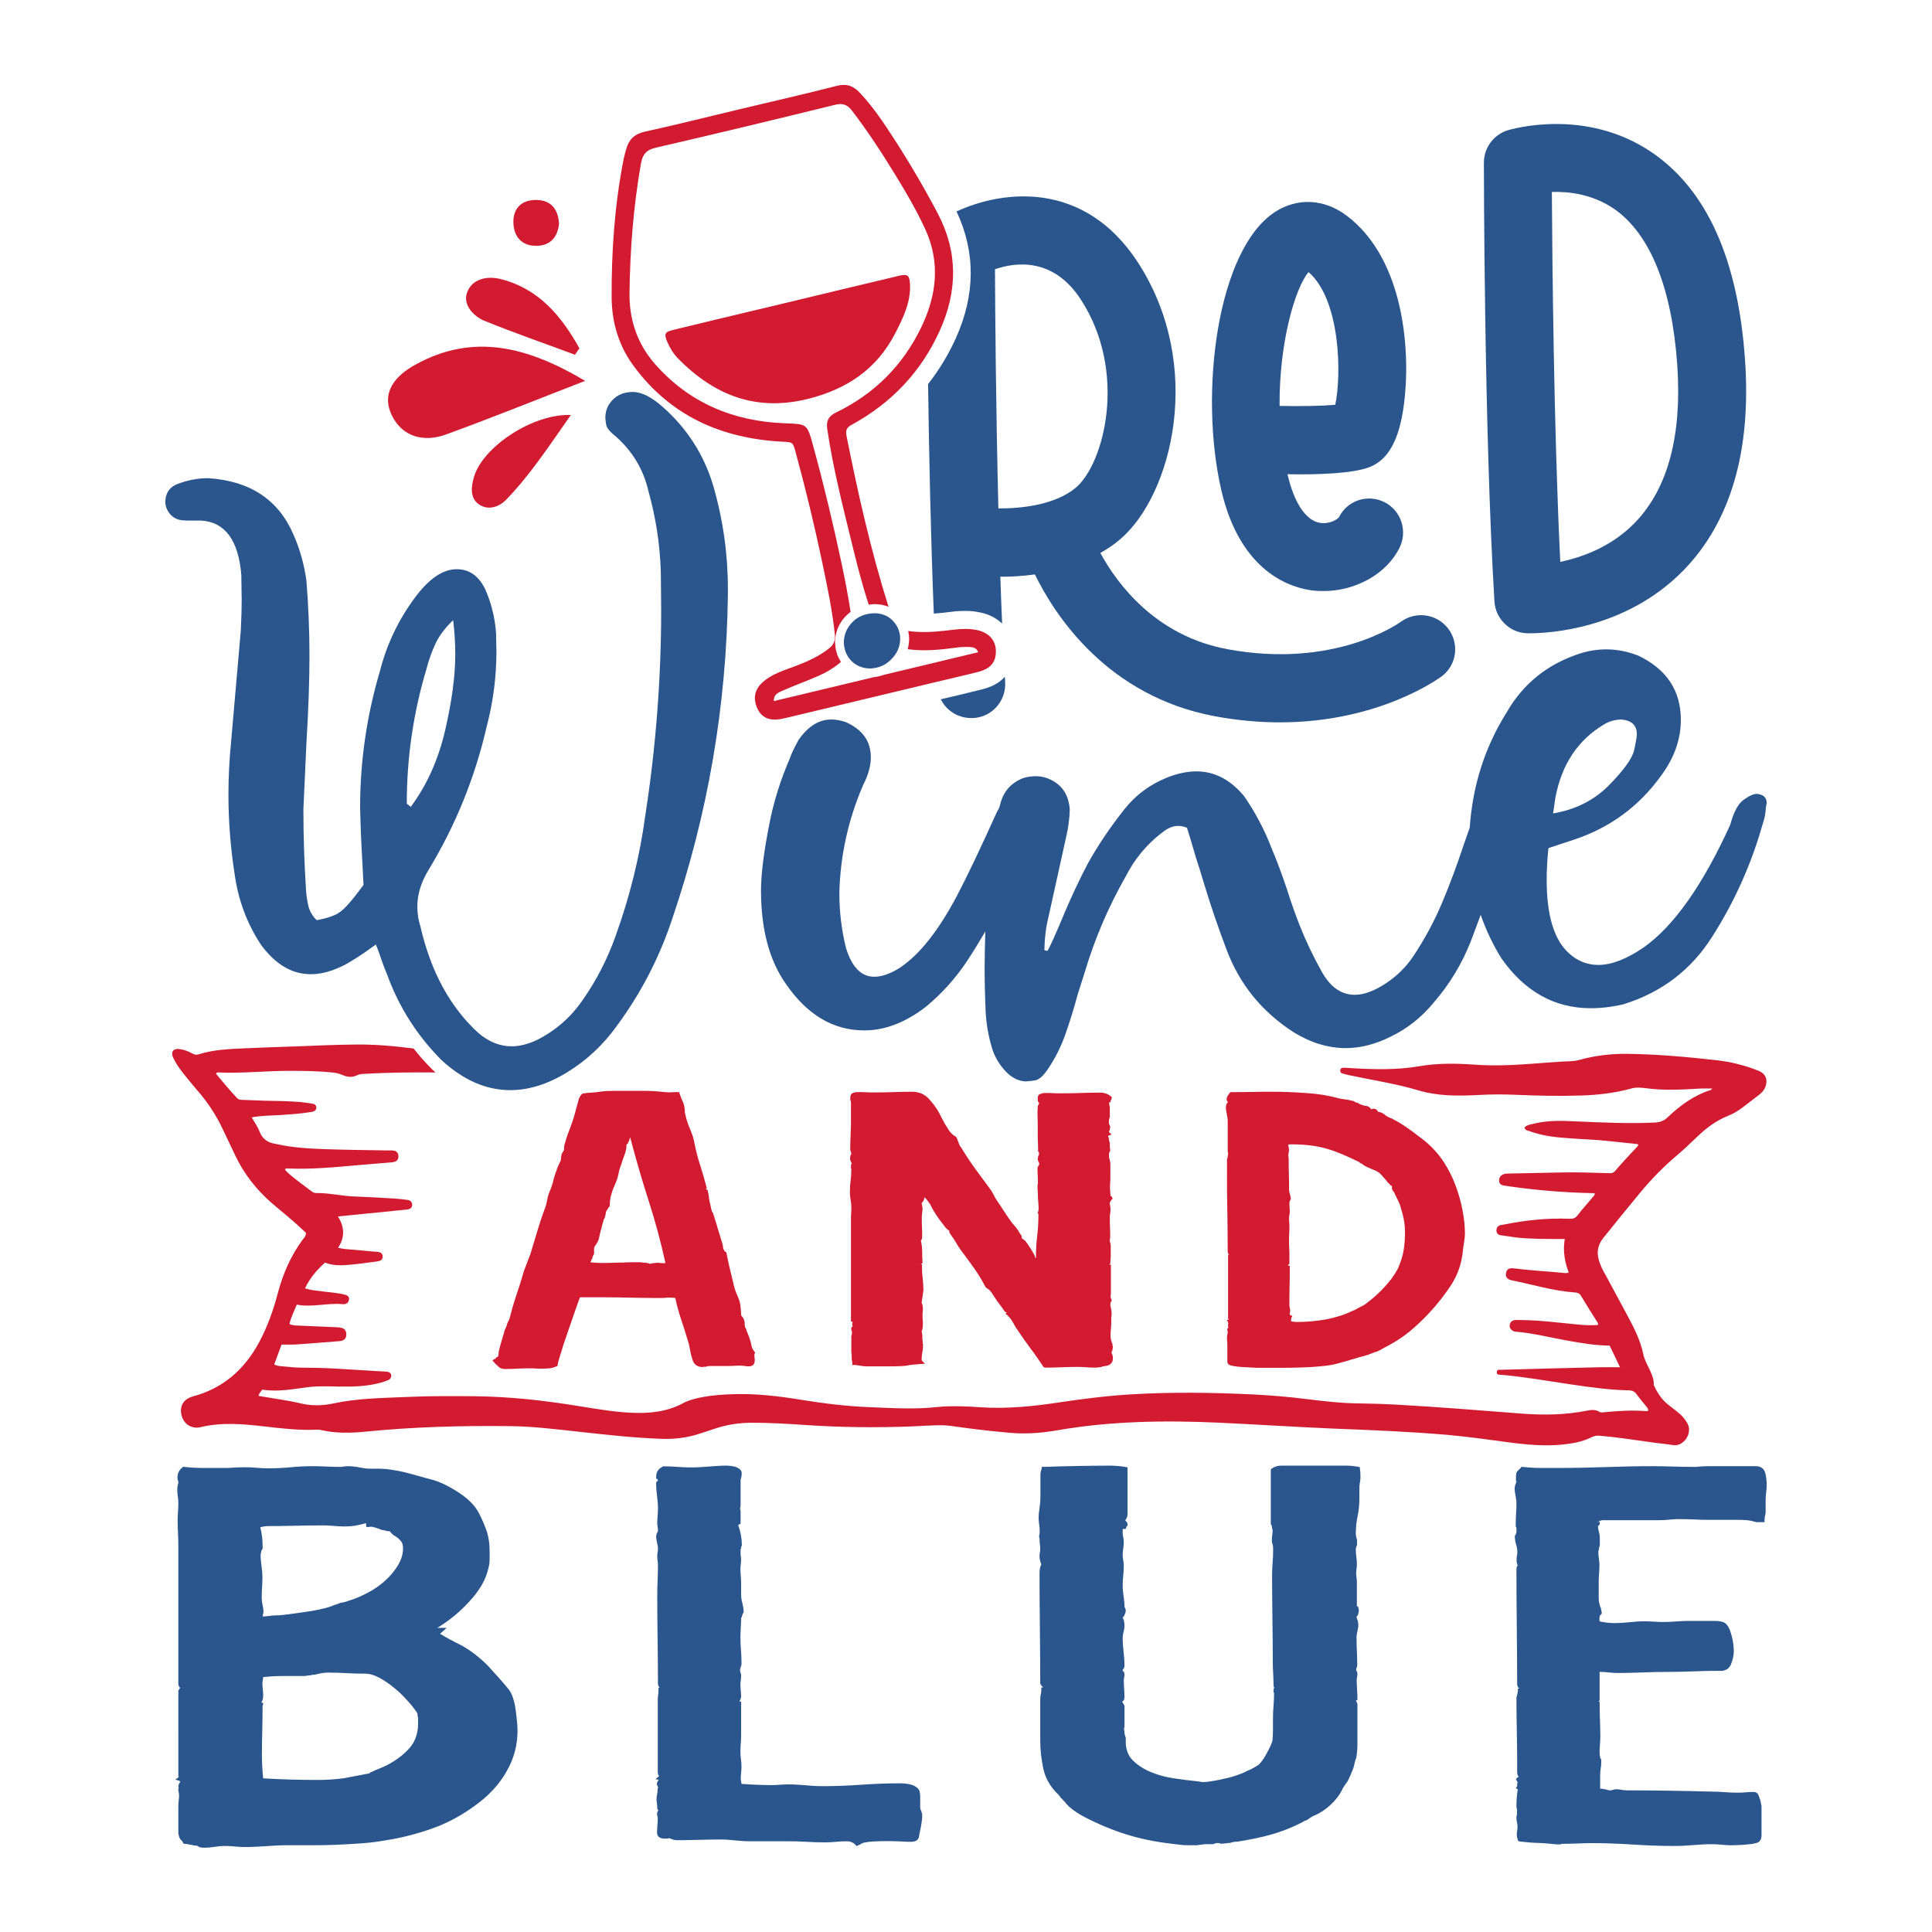 <?xml version="1.0" encoding="utf-8"?>
<!-- Generator: Adobe Illustrator 22.0.0, SVG Export Plug-In . SVG Version: 6.00 Build 0)  -->
<svg version="1.1" id="Layer_1" xmlns="http://www.w3.org/2000/svg" xmlns:xlink="http://www.w3.org/1999/xlink" x="0px" y="0px"
	 viewBox="0 0 1080 1080" style="enable-background:new 0 0 1080 1080;" xml:space="preserve">
<style type="text/css">
	.st0{fill:#2B568D;}
	.st1{fill:#D21B30;}
</style>
<g>
	<g>
		<path class="st0" d="M102,1029.4c-1.3-1.2-2-2.3-2-3.3c-0.2-0.4-0.3-1-0.3-1.8v-1.8v-8.5v-4.5c0-1,0.1-2,0.2-3c0.1-1,0.2-2,0.2-3
			c0-0.4-0.1-0.9-0.2-1.5c-0.1-0.6-0.2-1.1-0.2-1.5v-0.9h0.3c-0.2-0.2-0.3-0.6-0.3-1.2c0-0.4,0.2-1,0.7-1.8c0.2-0.2,0.3-0.4,0.3-0.6
			h0.3c-0.2-0.2-0.4-0.3-0.5-0.3c-0.1,0-0.3-0.1-0.5-0.3l-2-0.6l1.7-1.2c0-0.2,0.1-0.4,0.3-0.6h-0.3V945l1-1.5
			c-0.5-0.4-0.7-0.7-0.7-0.9c-0.2-0.4-0.3-0.8-0.3-1.2v-12.4v-17.9v-26.6v-13.6v-4.2v-0.3v-0.6v-0.6v-0.9c0-2.4-0.1-4.9-0.2-7.4
			c-0.1-2.5-0.2-4.9-0.2-7.1c0-1.6,0.1-3.2,0.2-4.7c0.1-1.5,0.2-3.1,0.2-4.7c0-1.4-0.1-2.7-0.3-3.9c-0.2-1.2-0.3-2.5-0.3-3.9
			c0-0.8,0.1-1.5,0.2-2.1c0.1-0.6,0.3-1.3,0.5-2.1c-0.2-0.2-0.3-0.5-0.3-0.9c-0.2-0.2-0.3-0.7-0.3-1.5c0-2.2,0.8-4,2.4-5.4l0.7-0.6
			h0.7c3.6,0.4,7.1,0.6,10.6,0.6c3.5,0,7,0,10.6,0c2.2,0,4.4,0,6.4-0.2c2-0.1,4.1-0.2,6.4-0.2c2.2,0,4.4,0.1,6.6,0.3
			c2.1,0.2,4.3,0.3,6.6,0.3c4,0,8.1-0.2,12.3-0.6c4.1-0.4,8.3-0.6,12.6-0.6c2.5,0,4.9,0.1,7.4,0.2c2.5,0.1,4.9,0.2,7.4,0.2
			c0.7,0,1.4,0,2.2-0.2c0.8-0.1,1.6-0.2,2.5-0.2c1.1,0,2.2,0.1,3.2,0.2c1,0.1,2.1,0.3,3.2,0.5c1.1,0.2,2.1,0.4,2.9,0.5
			c0.8,0.1,1.7,0.2,2.9,0.2h4.4c2.5,0,5,0.2,7.7,0.6c2.7,0.4,5.3,0.9,7.7,1.5c2.5,0.6,4.9,1.3,7.4,2c2.5,0.7,4.9,1.4,7.4,2
			c4.5,1.2,9.4,3.6,14.8,7.1c5.4,3.5,9.2,7.3,11.4,11.4c1.8,3.4,3.2,6.8,4.4,10.1c1.1,3.3,1.7,7,1.7,11c0,1.6,0,3.3,0,5
			c0,1.7-0.2,3.4-0.7,5c-1.3,6.1-4.8,12.2-10.4,18.3c-5.6,6.2-11.7,11.1-18.2,15h1.3h4l-2.7,2.4l-1,0.9c3.6,2.2,7.7,4.4,12.4,6.7
			c5.2,3,9.9,6.7,14.1,10.9c2,2.2,4,4.4,5.9,6.5c1.9,2.1,3.8,4.3,5.6,6.5c1.1,1.2,2,2.9,2.7,5c0.7,2.1,1.2,4.3,1.5,6.5
			c0.3,2.2,0.6,4.4,0.8,6.7c0.2,2.2,0.3,4,0.3,5.4c0,8.1-2,15.6-6.1,22.7c-4,7.1-9.6,13.2-16.8,18.5c-7.9,5.9-16,10.3-24.4,13.3
			c-8.4,3-17.1,5.3-26.1,6.7c-4.5,0.8-8.9,1.4-13.3,1.7c-4.4,0.3-8.9,0.6-13.6,0.8c-4.5,0.2-9.1,0.3-13.8,0.3c-4.7,0-9.5,0-14.5,0
			c-3.8,0-7.7,0.2-11.8,0.5c-4,0.3-8.1,0.5-12.1,0.5c-1.8,0-3.6-0.1-5.6-0.3c-1.9-0.2-3.8-0.3-5.5-0.3c-1.8,0-3.7,0.2-5.7,0.5
			c-2,0.3-3.9,0.5-5.7,0.5c-1.1,0-2-0.1-2.7-0.3c-0.2-0.2-0.8-0.5-1.7-0.9h-0.7c-0.5,0-0.8,0-1.2-0.2c-0.3-0.1-0.7-0.2-1.2-0.2
			c-1.8-0.4-3-0.6-3.7-0.6l-0.7-0.3L102,1029.4z M204.6,852v-0.6c-2,0.6-3.9,1.1-5.7,1.4c-1.8,0.3-3.9,0.5-6.4,0.5
			c-2,0-4-0.1-5.9-0.3c-1.9-0.2-3.9-0.3-5.9-0.3c-5.2,0-10.4,0.1-15.6,0.2c-5.3,0.1-10.5,0.2-15.6,0.2c-0.9,0-2.2,0.2-4,0.6
			c0.4,1.8,0.8,3.6,1,5.4c0.2,1.8,0.3,3.5,0.3,5.1v1.5l-0.7,1.2c0,0.4-0.1,0.8-0.2,1.1c-0.1,0.3-0.2,0.7-0.2,1.1
			c0,2.2,0.2,4.3,0.5,6.4c0.3,2,0.5,4.1,0.5,6.4c0,1.8-0.1,3.6-0.2,5.4c-0.1,1.8-0.2,3.7-0.2,5.8c0,1.4,0.2,2.8,0.5,4.2
			c0.3,1.4,0.5,2.6,0.5,3.6c0,0.4-0.1,0.8-0.2,1.2c-0.1,0.4-0.2,0.8-0.2,1.2c0,0.2-0.1,0.3-0.3,0.3c1.3,0,2.7-0.1,4-0.3
			c1.3-0.2,2.6-0.3,3.7-0.3c1.8,0,4.1-0.2,6.9-0.6c2.8-0.4,5.7-0.8,8.7-1.2c3-0.4,5.9-0.9,8.7-1.5c2.8-0.6,5-1.2,6.6-1.8
			c0.9-0.4,1.7-0.7,2.4-0.9c0.7-0.2,1.5-0.5,2.4-0.9c2.2-0.4,3.8-0.8,4.7-1.2c3.4-1,6.9-2.5,10.6-4.4c3.7-1.9,7-4.2,9.9-6.8
			c2.9-2.6,5.3-5.5,7.2-8.6c1.9-3.1,2.9-6.3,2.9-9.5c0-1.6-0.3-2.8-0.8-3.6c-0.6-0.8-1.2-1.5-1.9-2.1c-0.5-0.4-1.3-1-2.7-1.8
			c-0.9-0.8-1.6-1.5-2-2.1c-0.9,0-2-0.2-3.4-0.6c-0.5,0-1-0.1-1.5-0.3c-0.6-0.2-1.1-0.4-1.5-0.6c-1.1-0.4-2.1-0.7-2.9-0.9
			c-0.8-0.2-1.6-0.2-2.5,0h-1.3L204.6,852z M146.8,953.1c0,4.6-0.1,9.3-0.2,14.1c-0.1,4.7-0.2,9.4-0.2,14.1c0,2.2,0.1,4.3,0.2,6.4
			c0.1,2,0.3,4.1,0.5,6.4c9.9,0.6,19.9,0.9,30.3,0.9c4.9,0,9.8-0.3,14.5-0.9l14.1-2.7h0.3l0.7-0.6c1.1-0.4,2.2-0.9,3.4-1.5
			c1.1-0.4,2.2-0.9,3.4-1.4c1.1-0.5,1.9-0.9,2.4-1.1c5.4-2.8,9.6-6.1,12.8-9.7c3.1-3.6,4.7-8.2,4.7-13.6v-3.3
			c-0.2-0.4-0.3-1-0.3-1.8V958l-0.3-0.6c-1.3-2-3.1-4.3-5.4-6.8c-2.2-2.5-4.7-4.9-7.4-7.1c-2.7-2.2-5.4-4.1-8.2-5.6
			c-2.8-1.5-5.4-2.3-7.9-2.3c-3.6,0-7.1-0.1-10.4-0.3c-3.4-0.2-6.8-0.3-10.4-0.3c-1.8,0-3.9,0.3-6.4,0.9c-0.5,0.2-1,0.3-1.7,0.3
			c-0.7,0-1.2,0.1-1.7,0.3c-0.7,0-1.3,0.1-1.9,0.2c-0.6,0.1-1.2,0.2-1.8,0.2c-3.8,0-7.6,0-11.4,0c-3.8,0-7.6,0.2-11.4,0.6
			c0,0.6-0.1,1.2-0.2,1.7c-0.1,0.5-0.2,1.1-0.2,1.7c0,1,0.1,2.1,0.2,3.3c0.1,1.2,0.2,2.3,0.2,3.3c0,1.8-0.2,3-0.7,3.6l-0.3,0.6
			l1,0.3V953.1z"/>
		<path class="st0" d="M366.4,994.6l1.7-1.5c0.2,0,0.3-0.1,0.3-0.3c-0.5-0.4-0.7-1.3-0.7-2.7v-40c0-1,0.1-1.9,0.2-2.6
			c0.1-0.7,0.2-1.6,0.2-2.6v-1.5h0.7c-0.7-0.6-1-1.4-1-2.4c0-8.5-0.1-16.7-0.2-24.8c-0.1-8.1-0.2-16.2-0.2-24.5
			c0-2.8,0.1-5.6,0.2-8.3c0.1-2.7,0.2-5.5,0.2-8.3c0-0.8-0.1-1.7-0.2-2.6c-0.1-0.9-0.2-1.9-0.2-2.9c0-0.6,0.1-1.2,0.2-1.8
			c0.1-0.6,0.2-1.2,0.2-1.8c0-1.2-0.2-2.4-0.5-3.6c-0.3-1.2-0.5-2.4-0.5-3.6c0-0.4,0.1-0.9,0.3-1.4c0.2-0.5,0.4-1,0.7-1.4v-0.6
			c0-0.6-0.1-1.3-0.2-2c-0.1-0.7-0.2-1.4-0.2-2c0-1.2,0.1-2.5,0.2-3.8c0.1-1.3,0.2-2.8,0.2-4.4c0-2.2-0.2-4.5-0.5-6.8
			c-0.3-2.3-0.5-4.6-0.5-6.8v-1.2c0.4,0,0.7-0.2,0.7-0.6l0.3-0.3v-0.3h-0.3c0-0.4-0.2-0.6-0.7-0.6v-1.2c0-2.4,1.1-4.2,3.4-5.4
			l0.3-0.3h0.3c2.7,0,5.3,0.1,7.9,0.3c2.6,0.2,5.1,0.3,7.6,0.3c3.4,0,6.7-0.2,10.1-0.5c3.4-0.3,6.7-0.5,10.1-0.5
			c1.1,0,2.6,0.2,4.4,0.6c0.7,0.2,1.5,0.6,2.4,1.2c0.9,0.6,1.3,1.4,1.3,2.4c0,1.2-0.1,2.1-0.3,2.7c-0.2,0.4-0.3,0.9-0.3,1.5v2.7
			v10.6c0,1-0.1,1.8-0.3,2.4c0.2,0.4,0.3,1,0.3,1.8c0,0.8,0,1.7,0,2.7c0,1,0,2.2,0,3.6l-0.3,0.6h-0.7v0.3c-0.2,0-0.3,0.1-0.3,0.3
			c1.3,3.6,2,7.3,2,10.9c0,0.4-0.1,0.7-0.2,0.8c-0.1,0.1-0.2,0.3-0.2,0.5c0,0.6-0.1,1-0.3,1.2v1.2v2.1c0.2,0.6,0.3,1.4,0.3,2.4
			c0,1-0.1,1.9-0.2,2.7c-0.1,0.8-0.2,1.7-0.2,2.7c0,1.2,0.1,2.4,0.2,3.6c0.1,1.2,0.2,2.4,0.2,3.6v6.7c0,1.8,0.2,3.5,0.7,5.1
			c0.4,1.6,0.7,3.2,0.7,4.8c0,0.4-0.1,0.7-0.3,0.8c-0.2,0.1-0.3,0.3-0.3,0.5c0,0.4-0.1,0.7-0.2,0.8c-0.1,0.1-0.2,0.3-0.2,0.5
			c0,0.2-0.1,0.4-0.2,0.6c-0.1,0.2-0.2,0.5-0.2,0.9c0,1.6-0.1,3.3-0.2,5c-0.1,1.7-0.2,3.4-0.2,5c0,2.4,0.1,4.8,0.3,7.1
			c0.2,2.3,0.3,4.7,0.3,7.1v1.2c0,0.4-0.1,0.7-0.2,0.8c-0.1,0.1-0.2,0.3-0.2,0.5c0,0.4-0.1,0.7-0.2,0.9c-0.1,0.2-0.2,0.5-0.2,0.9
			v0.6c0.2,0.2,0.3,0.5,0.3,0.9c0,0.4,0.1,0.7,0.3,0.9v1.2c0,0.8-0.1,1.6-0.2,2.3c-0.1,0.7-0.2,1.5-0.2,2.3c0,1,0.1,2.1,0.2,3.2
			c0.1,1.1,0.2,2.2,0.2,3.2v0.6c0,0.2-0.1,0.4-0.3,0.6v0.3c0,0.2-0.2,0.7-0.7,1.5h1v19.4c0,1.4-0.1,2.8-0.2,4.2
			c-0.1,1.4-0.2,2.9-0.2,4.5c0,1.4,0.1,2.8,0.3,4.1c0.2,1.3,0.3,2.7,0.3,4.1c0,1.2-0.1,2.4-0.2,3.6c-0.1,1.2-0.2,2.3-0.2,3.3
			c0,0.4,0.1,0.9,0.2,1.4c0.1,0.5,0.2,1,0.2,1.4c2.7,0.2,5.4,0.4,8.2,0.5c2.8,0.1,5.6,0.2,8.2,0.2c1.8,0,3.4,0,4.9-0.2
			c1.5-0.1,3.1-0.2,4.9-0.2c3.1,0,6.3,0.2,9.6,0.5c3.2,0.3,6.4,0.5,9.6,0.5c7.2,0,14.3-0.3,21.5-0.8c7.2-0.5,14.3-0.8,21.5-0.8
			c5.6,0,9.2,1.2,10.8,3.6c0.4,0.8,0.7,2.1,0.7,3.9v5.4c0,1.2,0.2,2.1,0.7,2.7c0,0.4,0.1,0.7,0.2,0.9c0.1,0.2,0.2,0.5,0.2,0.9v1.8
			c0,0.2-0.1,0.8-0.2,1.8c-0.1,1-0.3,2.1-0.5,3.3c-0.2,1.2-0.5,2.3-0.7,3.3c-0.2,1-0.3,1.6-0.3,1.8c-0.2,2.2-1.8,3.3-4.7,3.3
			c-1.1,0-2.9,0-5.4-0.2c-2.5-0.1-5-0.2-7.7-0.2c-2.5,0-4.9,0.1-7.4,0.2c-2.5,0.1-4.5,0.4-6.1,0.8l-0.7,0.3c-0.5,0.2-0.8,0.4-1,0.6
			c-0.2,0.2-0.5,0.3-0.7,0.3l-1.3,0.6l-0.7-0.9c-1.3-1.2-2.9-1.8-4.7-1.8c-2,0-4,0.1-6.1,0.3c-2,0.2-4,0.3-6.1,0.3
			c-3.6,0-7-0.1-10.3-0.3c-3.3-0.2-6.6-0.3-9.9-0.3h-21.2c-3.1,0-6.1-0.2-8.9-0.5c-2.8-0.3-5.6-0.5-8.2-0.5c-4,0-8.1,0.1-12.1,0.2
			c-4,0.1-8.1,0.2-12.1,0.2c-1.3,0-2.8-0.4-4.4-1.2l-0.7,0.3h-2c-1.1,0-2.1-0.2-2.9-0.8c-0.8-0.5-1.2-1.4-1.2-2.6
			c0-1.4,0.1-2.8,0.2-4.1c0.1-1.3,0.2-2.6,0.2-3.8c0-0.4-0.1-0.8-0.2-1.2c-0.1-0.4-0.2-0.8-0.2-1.2c0-0.6,0.1-1,0.2-1.2
			c0.1-0.2,0.3-0.5,0.5-0.9c0-0.2-0.1-0.3-0.3-0.3c0-0.4-0.1-0.6-0.3-0.6v-1.2c0-0.6-0.1-1.3-0.2-2c-0.1-0.7-0.2-1.4-0.2-2
			c0-1,0.1-1.9,0.3-2.7c0.2-0.8,0.3-1.7,0.3-2.7c0-0.6,0.1-1,0.3-1.2v-0.3c-0.5-0.8-0.7-1.4-0.7-1.8c0-0.4,0.2-1,0.7-1.8l0.3-0.3
			l-0.3-0.3L366.4,994.6z"/>
		<path class="st0" d="M628.3,965.8c0,0.6,0.1,1.2,0.2,1.8c0.1,0.6,0.2,1.3,0.2,2.1c0.2,0.4,0.3,0.7,0.3,0.8c0,0.1,0.1,0.4,0.3,0.8
			v2.4c0,4.2,1.3,7.7,3.9,10.3c2.6,2.6,5.9,4.8,9.9,6.5c4,1.7,8.4,2.9,13.1,3.6c4.7,0.7,9.2,1.3,13.5,1.7c0.4,0,0.9,0.1,1.3,0.2
			c0.4,0.1,0.9,0.2,1.3,0.2c2,0,5-0.4,8.9-1.2c3.9-0.8,6.8-1.5,8.6-2.1c1.3-0.4,2.7-0.9,4-1.4c1.3-0.5,2.6-1.1,3.7-1.7
			c2-0.8,4-1.9,6.1-3.3c1.3-1.2,2.9-3.3,4.5-6.4c1.7-3,2.7-5.3,3.2-7c0.2-2,0.3-4,0.3-6.1c0-2,0-4.1,0-6.4c0-2.2,0.1-4.5,0.3-7
			c0.2-2.4,0.3-4.7,0.3-7v-0.3l-0.3-0.3v-0.9v-0.9c0.2,0,0.3-0.2,0.3-0.6v-0.3c-0.2-0.4-0.3-1.1-0.3-2.1c0-2-0.1-3.9-0.2-5.8
			c-0.1-1.8-0.2-3.7-0.2-5.8c0-8.1-0.1-16.1-0.2-24.2c-0.1-8.1-0.2-16.2-0.2-24.5c0-2.4,0.1-4.8,0.3-7.3c0.2-2.4,0.3-4.9,0.3-7.6
			c0-1-0.1-1.9-0.3-2.7c0-0.2-0.1-0.4-0.2-0.6c-0.1-0.2-0.2-0.5-0.2-0.9v-1.5c0-0.8,0.1-1.6,0.2-2.3c0.1-0.7,0.2-1.5,0.2-2.3
			c0-0.4-0.1-0.8-0.2-1.2c-0.1-0.4-0.2-0.8-0.2-1.2c0-0.4-0.1-0.7-0.3-0.8c-0.2-0.1-0.3-0.4-0.3-0.8v-1.2v-29.1l0.7-0.6
			c1.6-1,3.2-1.5,5-1.5H746c2.5,0,4.6,0,6.6,0c1.9,0,4.1,0.2,6.6,0.6l1,0.3v0.9c0.2,1,0.3,2.5,0.3,4.5c0,1.4-0.1,2.4-0.3,3
			c-0.2,1-0.3,2.4-0.3,4.2v4.8c0,3.4-0.3,6.8-1,10c-0.7,3.2-1,6.6-1,10c0,0.4,0.1,0.8,0.2,1.2c0.1,0.4,0.2,0.8,0.2,1.2
			c0.2,0.2,0.3,0.6,0.3,1.2v1.2v1.2c0,0.2-0.1,0.4-0.2,0.5c-0.1,0.1-0.2,0.3-0.2,0.5c0,0.4-0.1,0.7-0.3,0.9v0.3
			c0,1.6,0.1,3.1,0.3,4.5c0.2,1.4,0.3,2.8,0.3,4.2c0,1-0.1,1.9-0.2,2.6c-0.1,0.7-0.2,1.5-0.2,2.3c0,0.8,0.1,1.6,0.2,2.4
			c0.1,0.8,0.2,1.6,0.2,2.4v13.6c0.2,0.2,0.4,0.3,0.7,0.3c0,0.2,0.1,0.5,0.2,0.9c0.1,0.4,0.2,0.8,0.2,1.2c0,1.6-0.5,2.8-1.3,3.6
			c0.2,0.8,0.4,1.6,0.7,2.3c0.2,0.7,0.3,1.5,0.3,2.3c0,1.2-0.2,2.4-0.5,3.5c-0.3,1.1-0.5,2.3-0.5,3.5c0,2.6,0.1,5.2,0.2,7.7
			c0.1,2.5,0.2,5.1,0.2,7.7c0,0.6-0.1,1-0.3,1.2c0,0.4-0.1,0.7-0.3,0.9v0.3v0.3v0.3c0.4,0.4,0.7,1.1,0.7,2.1c0,0.4-0.1,0.9-0.2,1.5
			c-0.1,0.6-0.2,1.1-0.2,1.5c0,1.8,0.1,3.6,0.2,5.4c0.1,1.8,0.2,3.5,0.2,5.1v0.9l-0.7,0.3l-0.3,0.3h0.3c0.4,0.8,0.7,1.4,0.7,1.8v23
			c0,1.2-0.1,2.4-0.2,3.6c-0.1,1.2-0.3,2.4-0.5,3.6c-0.5,1-0.8,2.1-1,3.3c-0.2,1.2-0.6,2.3-1,3.3c-0.7,1.8-1.6,3.8-2.7,6.1
			c-0.7,1-1.3,1.9-1.9,2.7c-0.6,0.8-1.1,1.7-1.5,2.7c-1.3,2.6-3.4,5.3-6.2,7.9c-2.8,2.6-5.7,4.5-8.6,5.8c-1.1,0.4-2.4,1.1-3.7,2.1
			c-0.5,0.4-1,0.7-1.7,0.9c-0.7,0.2-1.2,0.5-1.7,0.9c-5.8,3-11.7,5.3-17.7,7c-5.9,1.6-12.2,2.9-18.7,3.9c-0.9,0-1.6,0.1-2.2,0.2
			c-0.6,0.1-1.2,0.3-1.8,0.5c-0.7,0-1.4,0.1-2.2,0.2c-0.8,0.1-1.5,0.2-2.2,0.2h-1l-0.7-0.3h-0.7h-0.7h-0.3c-0.2,0-0.5,0.1-0.7,0.3
			c-0.5,0-0.8,0.1-1,0.3h-1.3h-3c-0.9,0-1.6,0.1-2,0.3h-1.3c-0.5,0.2-1,0.3-1.7,0.3h-5c-1.6,0-3.1-0.1-4.5-0.3
			c-1.5-0.2-3.1-0.4-4.9-0.6c-8.7-1-17-2.7-24.7-5.1c-7.7-2.4-15.5-5.6-23.4-9.7c-2-1-4.1-2.3-6.2-3.8c-2.1-1.5-3.8-3.1-4.9-4.7
			c-0.5-0.4-0.8-0.8-1.2-1.2c-0.3-0.4-0.7-0.8-1.2-1.2c-0.2-0.4-0.5-0.8-0.8-1.2c-0.3-0.4-0.7-0.8-1.2-1.2c-4-4-6.6-8.7-7.7-13.9
			c-1.1-5.2-1.7-10.4-1.7-15.4v-23.3c0-1,0.1-1.9,0.3-2.7c0.2-0.8,0.3-1.6,0.3-2.4v-1.5h1c-0.2-0.2-0.3-0.4-0.3-0.6
			c-0.5,0-0.7-0.2-0.7-0.6c0-0.2-0.1-0.4-0.3-0.5c-0.2-0.1-0.3-0.4-0.3-0.8c0-10.3-0.1-20.5-0.2-30.6c-0.1-10.1-0.2-20.3-0.2-30.6
			c0-1,0.1-1.9,0.2-2.7c0.1-0.8,0.4-1.6,0.8-2.4c-0.7-1.6-1-3.2-1-4.8c0-0.6,0.1-1.2,0.2-1.8c0.1-0.6,0.2-1.2,0.2-1.8
			c0-1.4-0.1-2.6-0.3-3.6c0-1.8-0.1-2.8-0.3-3v-0.6v-0.6c0.2-0.4,0.3-1.1,0.3-2.1c0-1.4-0.1-2.8-0.3-4.1c-0.2-1.3-0.3-2.5-0.3-3.5
			c0-1.8,0.1-3.1,0.3-3.9c0.4-2.8,0.7-5.6,0.7-8.3c0-2.7,0-5.5,0-8.3c0-1.2,0-2.4,0-3.5c0-1.1,0.2-2.3,0.7-3.5V820h1.3
			c6.1-0.2,12.2-0.4,18.3-0.5c6.2-0.1,12.4-0.2,18.7-0.2c1.3,0,2.7,0.1,4.2,0.2c1.5,0.1,2.9,0.3,4.2,0.5l1.3,0.3v26.3
			c0,1-0.5,2.1-1.3,3.3c0.9,0.8,1.3,1.5,1.3,2.1v0.9c-0.5,0.2-0.7,0.5-0.7,0.9l-0.3,0.9h-1h-0.7v0.3v0.9v1.2c0,0.8,0.1,1.6,0.3,2.3
			c0.2,0.7,0.3,1.6,0.3,2.6c0,1.2-0.1,2.4-0.3,3.6c-0.2,1.2-0.3,2.4-0.3,3.6c0,1,0.1,2,0.3,3c0.2,1,0.3,2,0.3,3
			c0,1.8-0.1,3.7-0.3,5.6c-0.2,1.9-0.3,3.8-0.3,5.6c0,2,0.2,4,0.5,5.9c0.3,1.9,0.5,3.9,0.5,5.9c0.4,0.8,0.7,1.5,0.7,2.1
			c0,0.8-0.2,1.6-0.7,2.4c0,0.4-0.3,0.9-1,1.5c0.7,1.4,1,2.9,1,4.5c0,1.2-0.2,2.4-0.5,3.5c-0.3,1.1-0.5,2.3-0.5,3.5
			c0,2.6,0.2,5.2,0.5,7.7c0.3,2.5,0.5,5.1,0.5,7.7c0,0.6-0.1,1-0.3,1.2c0,0.4-0.2,0.7-0.7,0.9v0.3v0.3v0.3c0.7,0.2,1,0.9,1,2.1
			c0,0.4-0.1,0.9-0.2,1.5c-0.1,0.6-0.2,1.1-0.2,1.5c0,1.6,0.1,3.2,0.2,4.7c0.1,1.5,0.2,3.1,0.2,4.7v0.3l-0.3,1.5l-1,0.9l1.3,2.1
			V965.8z"/>
		<path class="st0" d="M848.6,1028.8c-0.5-1.2-0.7-2.3-0.7-3.3c0-0.8,0.1-1.5,0.2-2.1c0.1-0.6,0.2-1.3,0.2-2.1c0-1-0.1-1.9-0.3-2.6
			c-0.2-0.7-0.3-1.6-0.3-2.6v-0.9c0.2-0.2,0.3-0.5,0.3-0.9v-1.2v-1.8c-0.2-0.4-0.3-0.8-0.3-1.2v-1.5c0-1.2,0.1-2.5,0.2-3.9
			c0.1-1.4,0.3-2.8,0.5-4.2v-0.3l-1-0.6l0.7-1.2v-0.6V997c0.2-0.2,0.3-0.4,0.3-0.6l-1-1.8l0.7-0.9c0.4,0,0.7-0.2,0.7-0.6
			c-0.5-0.8-0.7-1.6-0.7-2.3c0-0.7,0-1.4,0-2V984c0-5.6-0.1-11.2-0.2-16.8c-0.1-5.5-0.2-11.1-0.2-16.8v-1.5c0-0.4,0.1-0.7,0.2-0.8
			c0.1-0.1,0.2-0.3,0.2-0.5c0-0.4,0.1-0.8,0.2-1.1c0.1-0.3,0.2-0.7,0.2-1.1v-1.5h0.7c0-0.4-0.2-0.6-0.7-0.6c0-0.4-0.1-0.7-0.2-0.9
			c-0.1-0.2-0.2-0.5-0.2-0.9c0-10.3-0.1-20.6-0.2-30.9c-0.1-10.3-0.2-20.6-0.2-30.9c0-0.8,0-1.6,0-2.4c0-0.8,0.2-1.6,0.7-2.4
			c-0.2-0.2-0.3-0.4-0.3-0.6c0-0.2-0.1-0.5-0.3-0.9v-2.4c0-0.4,0.1-0.9,0.2-1.5c0.1-0.6,0.2-1.1,0.2-1.5c0-1.6-0.2-3.2-0.7-4.7
			c-0.5-1.5-0.7-3.1-0.7-4.7c0-0.2,0.1-0.4,0.3-0.5c0.2-0.1,0.3-0.3,0.3-0.5c0-0.4,0.1-0.7,0.3-0.9V856v-1.8c0-0.2-0.1-0.3-0.2-0.5
			c-0.1-0.1-0.2-0.3-0.2-0.8v-1.2c0-1.8,0.1-3.6,0.2-5.4c0.1-1.8,0.2-3.7,0.2-5.8c0-1.6-0.2-3.1-0.5-4.4c-0.3-1.3-0.5-2.7-0.5-4.1
			c0-0.6,0.1-1.2,0.3-1.8c0.2-0.6,0.4-1.2,0.7-1.8c-0.2-0.4-0.3-0.9-0.3-1.5c0-1.8,0.1-3,0.3-3.6c0.2-0.6,1-1.5,2.4-2.7l0.3-0.6h0.7
			c3.6,0.4,7.1,0.6,10.4,0.6c3.4,0,6.7,0,10.1,0c8.7,0,17.5-0.2,26.2-0.5c8.7-0.3,17.4-0.5,25.9-0.5c3.8,0,7.6,0.1,11.3,0.2
			c3.7,0.1,7.5,0.2,11.3,0.2c1.3,0,2.7,0,4-0.2c1.3-0.1,2.7-0.2,4-0.2h27.2c2.9,0,4.7,1.4,5.4,4.2c0.2,1,0.4,2,0.5,3
			c0.1,1,0.2,2,0.2,3c0,1.6-0.1,3.1-0.3,4.5c-0.2,1.4-0.3,2.9-0.3,4.5v6.4c0,0.8-0.1,1.5-0.3,2.1c-0.2,0.6-0.3,1.3-0.3,2.1v1.5h-1.3
			h-2h-1.3c-2-0.6-3.8-1-5.2-1.1c-1.5-0.1-3.2-0.2-5.2-0.2h-15.1c-3.1,0-6.1,0-8.9-0.2c-2.8-0.1-5.8-0.2-8.9-0.2
			c-1.8,0-3.6,0.1-5.4,0.3c-1.8,0.2-3.6,0.3-5.4,0.3h-12.8h-18.8h-0.3c-0.5,0-0.8,0.1-1,0.3H894v0.6c0.2,0,0.3,0.2,0.3,0.6
			c0,0.6-0.1,1-0.3,1.2c-0.2,0.2-0.5,0.4-0.7,0.6c0,1,0.2,2.3,0.7,3.9c0.2,1,0.3,1.9,0.3,2.6c0,0.7,0,1.6,0,2.6v1.5
			c0,0.4-0.1,0.7-0.2,0.8c-0.1,0.1-0.2,0.4-0.2,0.8c0,0.4-0.1,0.8-0.2,1.1c-0.1,0.3-0.2,0.7-0.2,1.1c0,1.4,0.1,2.7,0.3,3.9
			c0.2,1.2,0.3,2.4,0.3,3.6c0,1.6-0.1,3.1-0.2,4.5c-0.1,1.4-0.2,2.9-0.2,4.5v9.7c0,1,0.2,2.3,0.7,3.9c0,0.4,0.1,0.7,0.3,0.9
			c0.2,0.2,0.3,0.5,0.3,0.9c0,0.4,0.1,0.8,0.2,1.1c0.1,0.3,0.2,0.7,0.2,1.1v0.3c-0.2,0.2-0.3,0.4-0.3,0.6c-0.5,0.2-0.7,0.4-0.7,0.6
			c-0.2,0.4-0.3,0.9-0.3,1.5v1.2c0,0.2,0.1,0.4,0.3,0.6c2.7,0.6,5.4,0.9,8.1,0.9c2.9,0,5.8-0.2,8.6-0.5c2.8-0.3,5.5-0.5,8.2-0.5
			c1.8,0,3.5,0.1,5.2,0.2c1.7,0.1,3.3,0.2,4.9,0.2c2.5,0,4.9-0.1,7.4-0.3c2.5-0.2,4.9-0.3,7.4-0.3h14.5c2,0,3.6,0.3,4.9,0.8
			c1.2,0.5,2.3,1.8,3.2,3.8c1.6,4.2,2.4,8.4,2.4,12.4c0,2.4-0.6,4.9-1.7,7.6c-0.9,1.6-1.8,2.5-2.7,2.7c-0.9,0.4-1.6,0.6-2,0.6h-2
			c-4.7,0-9.5,0.1-14.3,0.3c-4.8,0.2-9.7,0.3-14.6,0.3c-4.5,0-9.1,0.1-13.8,0.3c-4.7,0.2-9.3,0.3-13.8,0.3c-1.8,0-3.4-0.1-4.9-0.3
			c-1.5-0.2-3.1-0.3-4.9-0.3h-0.3v16l-0.7,0.6h0.7v1.5c0,3,0.1,6.1,0.2,9.1c0.1,3,0.2,6,0.2,8.8c0,1.6-0.1,3.1-0.2,4.5
			c-0.1,1.4-0.2,2.9-0.2,4.5c0,1.2,0.1,2.1,0.3,2.7c0,0.4,0.1,0.7,0.3,0.8c0.2,0.1,0.3,0.4,0.3,0.8v1.5c0,1-0.1,2.1-0.3,3.3
			c-0.2,1.2-0.3,2.4-0.3,3.6v7.6h1.3c0.2,0.2,0.8,0.3,1.7,0.3c0.9,0.4,1.8,0.6,2.7,0.6c0.4,0,1-0.1,1.5-0.3c0.6-0.2,1.2-0.3,1.8-0.3
			c1.1,0,2.1,0.1,3,0.3c0.9,0.2,1.9,0.3,3,0.3c7.8,0,15.7,0.1,23.5,0.2c7.8,0.1,15.7,0.3,23.5,0.5c2.5,0,4.9,0.1,7.4,0.3
			c2.5,0.2,4.9,0.3,7.4,0.3c1.6,0,3.1,0,4.5-0.2c1.5-0.1,3-0.2,4.5-0.2c1.1,0,1.9,0.4,2.4,1.2c0.4,0.8,0.7,1.4,0.7,1.8
			c0.4,0.8,0.7,1.6,0.8,2.4c0.1,0.8,0.3,1.6,0.5,2.4v8.5v8.2c0,1.6-0.6,2.8-1.7,3.6c-0.9,0.4-1.6,0.6-2,0.6c-0.2,0-0.5,0.1-0.8,0.2
			c-0.3,0.1-0.7,0.2-1.2,0.2c-1.8,0.2-3.6,0.4-5.5,0.5c-1.9,0.1-3.8,0.2-5.6,0.2c-1.8,0-3.6-0.1-5.5-0.3c-1.9-0.2-3.8-0.3-5.5-0.3
			c-3.4,0-6.8,0.2-10.3,0.5c-3.5,0.3-7,0.5-10.6,0.5c-7.9,0-15.6-0.3-23.2-0.8c-7.6-0.5-15.4-0.8-23.2-0.8c-2.5,0-5,0.1-7.7,0.2
			c-2.7,0.1-5.3,0.2-7.7,0.2h-0.7h-0.7c0,0.2-0.2,0.3-0.7,0.3h-1h-1c-3.6-0.4-7.1-0.7-10.4-0.8c-3.4-0.1-6.7-0.4-10.1-0.8l-1-0.3
			L848.6,1028.8z M893.6,850.8v-0.3c-0.2,0.2-0.7,0.3-1.3,0.3H893.6z"/>
	</g>
	<g>
		<path class="st1" d="M275.3,760.6l0.7-0.7c0.5,0,1-0.4,1.5-1.1c0.3-0.3,0.7-0.4,1-0.4v-0.2v-0.2c0-0.3,0-0.5,0.1-0.6
			c0.1-0.1,0.1-0.3,0.1-0.6c0-0.4,0-0.8,0.1-1.1c0.1-0.3,0.1-0.5,0.1-0.7c0.5-1.9,1-3.8,1.6-5.8c0.6-1.9,1.1-3.8,1.6-5.5
			c0.3-0.7,0.6-1.4,0.9-2c0.2-0.6,0.5-1.3,0.6-2c0.3-0.7,0.6-1.3,0.9-1.8c0.2-0.4,0.4-1,0.6-1.8c0.8-3.2,1.7-6.4,2.7-9.5
			c1-3.1,2-6.1,3-9.1c0.3-1.2,0.7-2.3,1-3.4c0.3-1.1,0.7-2.2,1-3.4l3.7-9.7c1.3-4.3,2.6-8.5,3.8-12.6c1.2-4.1,2.6-8.3,4.1-12.4
			c0.7-1.6,1.1-3.2,1.4-4.7c0.2-1.5,0.6-3,1.1-4.4c1.1-2.5,2.1-5.2,2.7-8.2c0.5-1.5,0.9-2.9,1.4-4.2c0.4-1.3,0.9-2.5,1.4-3.5
			c0.3-0.6,0.5-1,0.5-1.3c0.3-0.3,0.5-0.6,0.5-0.9c0-0.3,0.1-0.6,0.2-0.9c0-1.5,0.3-2.8,1-4c0.5-0.4,0.7-1,0.7-1.6
			c0-1,0.1-1.8,0.2-2.2c0.7-2.5,1.4-4.9,2.3-7.2c0.9-2.3,1.8-4.7,2.6-7.2c0.7-2.1,1.2-4.1,1.7-6c0.5-1.9,1-3.8,1.5-5.5
			c0.7-1.6,1.4-2.6,2.2-2.9c0.3-0.1,0.9-0.2,1.7-0.2c0.2-0.1,0.7-0.2,1.7-0.2c2.3-0.1,4.6-0.4,6.9-0.7c2.3-0.3,4.6-0.4,6.9-0.4h16.5
			c4.1,0,8.1,0.2,12.1,0.7c1.3,0.1,2.5,0.2,3.7,0.1c1.1-0.1,2.4-0.1,3.7-0.1h0.7l0.2,0.9c0.5,1.5,1.1,3.1,2,4.9
			c0.3,0.9,0.6,1.8,0.7,2.8c0.2,1,0.2,1.8,0.2,2.5c0.5,2.7,1.2,5.2,2.2,7.8c0.8,1.8,1.5,3.5,2.1,5.3c0.6,1.8,1,3.7,1.4,5.8
			c0.8,3.8,1.8,7.7,3.1,11.5c1.2,3.8,2.3,7.7,3.3,11.5l0.2,0.9l-0.7,0.2l1.2,0.7v0.4c0.3,1,0.5,2,0.6,2.9c0.1,0.9,0.2,1.8,0.4,2.9
			c0.3,1.2,0.6,2.2,0.7,3.1c0.2,0.9,0.4,1.8,0.7,2.7l0.5,0.7c0.2,0.4,0.5,1.6,1.1,3.4c0.6,1.8,1.2,3.8,1.8,6
			c0.7,2.1,1.3,4.1,1.8,5.9c0.6,1.8,0.9,2.8,0.9,3.1c0,1.5,0.5,2.7,1.5,3.5l0.5,0.2v0.4c0.5,2.7,1.1,5.3,1.7,8
			c0.7,2.7,1.3,5.4,2,8.2c0.5,2.7,1.3,5.2,2.5,7.8c0.8,1.8,1.4,3.6,1.6,5.4c0.2,1.8,0.4,3.7,0.4,5.4c0.8,0.9,1.3,1.6,1.5,2.2
			c0.2,0.6,0.3,1.2,0.5,1.8v1.8c0.2,0.3,0.2,0.6,0.2,0.8c0,0.2,0.2,0.5,0.5,0.8c0.3,1.2,0.7,2.2,1.1,3.1c0.4,0.9,0.8,1.9,1.1,3.1
			c0.3,0.7,0.5,1.4,0.6,2c0.1,0.6,0.2,1.2,0.4,1.8c0.2,0.9,0.7,1.9,1.7,3.1l0.2,0.4l-0.2,0.4c-0.2,0.1-0.2,0.5-0.2,1.1
			c0,0.4,0,0.9,0.1,1.4c0.1,0.5,0.1,1,0.1,1.4c0,2.2-1.2,3.3-3.4,3.3c-0.8,0-1.6-0.1-2.2-0.2c-0.7-0.1-1.4-0.2-2.2-0.2
			c-1.3,0-2.6,0-3.8,0.1c-1.2,0.1-2.4,0.1-3.6,0.1h-6.2c-1,0-2,0-3.1,0c-1.1,0-2,0.1-2.8,0.4h-1c-0.2,0.1-0.4,0.2-0.7,0.2
			c-3,0-4.8-1.3-5.7-3.8c-0.7-2.1-1.2-4.1-1.5-6c-0.3-1.9-0.8-3.9-1.5-6c-1.2-3.8-2.3-7.6-3.6-11.3c-1.2-3.7-2.3-7.5-3.1-11.5
			c-0.8-0.1-1.6-0.2-2.3-0.2c-0.7,0-1.5,0-2.3,0c-0.8,0.1-1.8,0.2-2.8,0.2c-1.1,0-2.1,0-3.1,0c-4.8,0-9.6-0.1-14.4-0.2
			c-4.8-0.1-9.6-0.2-14.4-0.2h-14c-0.5,1.2-1.4,3.8-2.8,7.8c-1.4,4-2.8,8.1-4.3,12.4c-1.5,4.3-2.8,8.2-3.8,11.7
			c-1.1,3.5-1.6,5.5-1.6,5.8v0.7l-0.7,0.2c-1.3,0.6-2.6,1-3.9,1.1c-1.3,0.1-2.6,0.2-3.9,0.2c-1.3,0-2.6,0-3.9-0.1
			c-1.3-0.1-2.6-0.1-3.9-0.1c-2.1,0-4.3,0.1-6.4,0.2c-2.1,0.1-4.4,0.2-6.6,0.2c-1.6,0-2.9-0.4-3.7-1.3c-0.3-0.3-0.6-0.5-0.7-0.7
			c-0.2-0.1-0.3-0.3-0.5-0.4c-0.7-0.6-1.1-1-1.2-1.3L275.3,760.6z M350.2,639.8v0.9c0,1.3-0.4,3.1-1.2,5.2c-0.8,2.1-1.4,3.8-1.7,5
			c-0.7,1.6-1.2,3.3-1.5,5c-0.3,1.7-0.8,3.4-1.5,5c-0.5,1.2-0.9,2.3-1.4,3.3c-0.4,1-0.8,2.1-1.1,3.3c-0.3,1-0.6,2-0.7,3
			c-0.2,1-0.2,2-0.2,3.2c0,0.4-0.2,0.9-0.7,1.3c-0.3,0.6-0.6,1.1-0.9,1.4c-0.2,0.4-0.5,0.8-0.6,1.2c0,0.6-0.1,1-0.2,1.3
			c0,0.4-0.2,1.1-0.5,2c-0.3,0.4-0.6,1-0.7,1.6c-0.2,0.6-0.3,1.2-0.5,1.8c-0.2,0.4-0.3,1-0.4,1.6c-0.1,0.6-0.3,1.3-0.6,2
			c-0.3,1.3-0.6,2.6-0.9,3.9c-0.2,1.3-0.7,2.4-1.4,3.4c-0.2,0.3-0.4,0.6-0.6,0.9c-0.2,0.3-0.5,0.6-0.6,0.9c-0.2,0.4-0.2,1-0.2,1.6
			v1.3v0.7c0,0.1,0,0.3-0.1,0.4c-0.1,0.1-0.1,0.3-0.1,0.4c-0.5,0.6-0.7,1.2-0.7,1.8c-0.3,0.4-0.5,0.9-0.6,1.2
			c-0.1,0.4-0.3,0.8-0.6,1.2c1.1,0.1,2.3,0.3,3.4,0.3c1.1,0.1,2.4,0.1,3.7,0.1c1.8,0,3.6,0,5.4-0.1c1.8-0.1,3.6-0.1,5.4-0.1
			c1.8-0.1,3.6-0.2,5.3-0.2c1.7,0,3.2,0,4.6,0c1.1,0.1,2.2,0.3,3.1,0.3c0.9,0.1,1.8,0.3,2.6,0.6c0.7-0.3,1.3-0.4,1.8-0.4
			c0.6,0,1.2-0.1,1.8-0.2c0.7,0,1.2,0,1.7,0.1c0.5,0.1,1.1,0.1,2,0.1h1.2c-2.6-12-5.8-23.7-9.5-35.2c-3.7-11.5-7.1-23.2-10.2-35
			c-0.2,0.1-0.2,0.3-0.2,0.4c-0.2,0.9-0.5,1.7-1,2.4v0.4L350.2,639.8z"/>
		<path class="st1" d="M476.5,762.1v-0.4c-0.2-0.1-0.2-0.4-0.2-0.7c0-0.6-0.1-1-0.2-1.3c0-0.6,0-1.2,0-1.9c0-0.7-0.1-1.4-0.2-2.1
			v-7.3v-1.1c0-0.3,0-0.5,0.1-0.6c0.1-0.1,0.1-0.2,0.1-0.3c0-0.3,0-0.6,0.1-0.9c0.1-0.3,0.1-0.6,0.1-0.9v-0.2l-0.2-0.2
			c0-0.3-0.1-0.5-0.2-0.7v-0.9v-0.4l0.2-0.4c0.3,0,0.5-0.1,0.5-0.4c0-0.1,0-0.3-0.1-0.6c-0.1-0.2-0.1-0.5-0.1-0.8
			c0-0.3,0.1-0.5,0.2-0.7v-0.4h-0.2l-0.7-0.2v-57.2c0-1.2,0-2.3,0.1-3.3c0.1-1,0.1-2.1,0.1-3.3c0-1.3-0.1-2.7-0.4-4.1
			c-0.2-1.4-0.4-2.8-0.4-4.1c0-2.2,0.1-4.4,0.4-6.5c0.2-2.1,0.4-4.3,0.4-6.5v-0.2l-0.2-0.4v-0.7v-0.7c0-0.7,0.2-1.2,0.5-1.3
			c-0.7-1.2-1-2.1-1-2.9c0-0.4,0.1-0.9,0.2-1.4c0.2-0.5,0.3-0.9,0.5-1.2c0-0.3-0.1-0.5-0.2-0.7c0-0.3-0.1-0.6-0.2-0.8
			c-0.2-0.2-0.2-0.5-0.2-0.8c0-3,0.1-5.8,0.2-8.5c0.2-2.7,0.2-5.6,0.2-8.5v-9.1c0-0.4-0.1-0.8-0.2-1.2c-0.2-0.4-0.2-0.8-0.2-1.2
			c0-1.6,0.4-2.6,1.2-3c0.8-0.4,1.9-0.6,3.2-0.6c1.6,0,3.2,0,4.7,0.1c1.5,0.1,3,0.1,4.7,0.1c3.4,0,6.9-0.1,10.3-0.2
			c3.4-0.1,6.9-0.2,10.3-0.2c3.8,0,6.8,1.2,9.1,3.5c2.3,2.4,4.3,5,5.9,7.8c0.8,1.5,1.6,3,2.3,4.4c0.7,1.5,1.5,2.8,2.3,4
			c1.5,2.7,3.1,4.4,4.9,5.3l0.2,0.2l0.2,0.2c0.3,0.6,0.6,1.1,0.7,1.6c0.2,0.4,0.3,0.9,0.5,1.3c0.2,0.6,0.4,1.1,0.6,1.6
			c0.2,0.4,0.5,0.9,0.9,1.3c2.5,4.1,5.2,8.2,8.1,12.2c3,4,5.8,7.9,8.6,11.7c0.7,1,1.2,2,1.6,2.8c0.4,0.8,0.9,1.7,1.6,2.8
			c1.1,1.6,2.2,3.2,3.2,4.8c1,1.6,2.1,3.1,3.2,4.8c0.5,0.7,1.1,1.6,1.7,2.4c0.7,0.9,1.3,1.7,2,2.4c0.8,0.9,1.5,1.8,2,2.7
			c0.5,0.9,1.1,1.8,1.7,2.7c0.2,0.3,0.2,0.7,0.2,1.3c0,0.3,0.2,0.4,0.5,0.4c0,0.1,0.1,0.2,0.2,0.2l0.5,0.4c0.3,0.1,0.8,0.6,1.4,1.4
			c0.6,0.8,1.2,1.7,1.8,2.7c0.7,1,1.2,1.8,1.7,2.7c0.5,0.8,0.8,1.4,1,1.7c0.2,0.3,0.2,0.6,0.2,0.8s0.1,0.4,0.2,0.6l0.2,0.2
			c0.2,0,0.2,0.1,0.2,0.2c0-4.1,0.2-8.3,0.7-12.4c0.5-4.1,0.7-8.3,0.7-12.4c0-0.1-0.1-0.2-0.2-0.2h-0.2v-0.4v-0.2
			c0.3-0.4,0.5-1.2,0.5-2.2c0-1.3-0.1-2.6-0.2-3.9c-0.2-1.3-0.2-2.5-0.2-3.7c0-0.7,0-1.5-0.1-2.3c-0.1-0.8-0.1-1.6-0.1-2.3v-0.7
			v-0.4l0.2-0.4v-0.4c0-1.5,0-2.9-0.1-4.3c-0.1-1.4-0.1-2.8-0.1-4.3c0-0.3,0.1-0.6,0.4-1c0.2-0.4,0.4-0.7,0.6-1c0-0.1,0-0.3-0.1-0.4
			c-0.1-0.1-0.1-0.4-0.1-0.7c-0.5-0.7-0.7-1.4-0.7-2c0-0.4,0.1-0.7,0.2-0.9v-0.7c0.3-0.1,0.5-0.4,0.5-0.7v-0.4v-0.9
			c-0.3-0.1-0.5-0.4-0.5-0.7v-0.7c0-1.5,0-2.9-0.1-4.3c-0.1-1.4-0.1-2.8-0.1-4.3v-4.9c0-1.6,0-3.3-0.1-5.1c-0.1-1.8,0-3.5,0.1-5.1
			v-0.9c0.2-0.1,0.2-0.3,0.2-0.4c0.3-0.3,0.5-0.5,0.5-0.7v-0.7c-0.3-0.1-0.5-0.4-0.5-0.7c-0.2-0.3-0.2-0.9-0.2-1.8
			c0-1.2,0.4-2,1.4-2.3c0.9-0.4,1.8-0.6,2.6-0.6c1.6,0,3.2,0,4.8,0.1c1.6,0.1,3.2,0.1,4.8,0.1c3.6,0,7.1-0.1,10.6-0.2
			c3.4-0.1,7-0.2,10.6-0.2c2.5,0,4.5,0.7,6.2,2.2l0.5,0.4l-0.2,0.7l-0.2,0.4c0,0.1,0,0.3-0.1,0.4c-0.1,0.1-0.1,0.3-0.1,0.4
			c-0.2,0.1-0.2,0.4-0.2,0.9H620v0.2c0,0.6,0.1,1.1,0.2,1.7c0.2,0.5,0.2,1.1,0.2,1.7v4.7c-0.3,0.7-0.5,1.4-0.5,2.1s0,1.2,0,1.7
			c0.5,0.6,0.7,1.2,0.7,1.8c0,0.4-0.1,0.7-0.2,0.9v0.7c-0.3,0.3-0.5,0.7-0.5,1.1c0,0.1,0.2,0.3,0.5,0.4l1,1.1l-1.5,0.4l-0.5,0.4
			c0.3,0.6,0.5,1.2,0.5,1.8c0,0.6,0.2,1.2,0.5,1.8v2c0,0.9,0.1,1.6,0.2,2v0.2v0.4c-0.2,0.3-0.3,0.6-0.5,1c-0.2,0.4-0.2,0.8-0.2,1.2
			c0,0.9,0.1,1.8,0.4,2.7c0.2,0.9,0.4,1.7,0.4,2.4v7.1c0,1.2,0,2.3-0.1,3.2c-0.1,1-0.1,2-0.1,3c0,0.7,0,1.4,0.1,2
			c0.1,0.6,0.1,1.3,0.1,2v0.2c0.2,0.1,0.2,0.3,0.2,0.4l0.5,0.4c0,0.1,0.1,0.3,0.2,0.3c0.2,0.1,0.2,0.3,0.2,0.6l0.2,0.4l-0.7,0.4
			c0,0.3-0.2,0.6-0.5,0.9c0,0.1-0.2,0.5-0.5,1.1c0.3,1.5,0.5,2.6,0.5,3.3c0,0.7-0.1,1.6-0.2,2.4c-0.2,0.9-0.2,1.7-0.2,2.4
			c0,1.8,0,3.5,0.1,5.3c0.1,1.8,0.1,3.5,0.1,5.3c0,0.7-0.1,1.3-0.2,1.8v0.9c0.3,0.9,0.5,1.6,0.5,2.2v5.8c0,0.6,0,1.2-0.1,1.9
			c-0.1,0.7-0.1,1.4-0.1,2.1v0.4l-0.7,0.4l1,0.2v10.4v5.1c0,0.4,0,0.9-0.1,1.4c-0.1,0.5-0.1,1-0.1,1.4c0,0.1,0.1,0.2,0.2,0.2
			c0,0.3,0.1,0.5,0.2,0.7c0,0.1,0,0.3,0.1,0.3c0.1,0.1,0.1,0.3,0.1,0.6l-0.5,0.9v0.2c-0.2,0.1-0.2,0.4-0.2,0.7v0.9
			c0,0.1,0,0.3,0.1,0.3c0.1,0.1,0.1,0.3,0.1,0.6c0.2,0.7,0.3,1.5,0.4,2.2c0.1,0.7,0.1,1.5,0.1,2.2c-0.2,0.7-0.2,1.4-0.2,2
			c0,0.6,0,1.3,0,2c0,1.2-0.1,2.4-0.2,3.8c-0.2,1.3-0.2,2.6-0.2,3.8c0,1.2,0.2,2.4,0.7,3.5c0,0.3,0.1,0.6,0.2,0.8
			c0.2,0.2,0.2,0.5,0.2,0.8c0,0.3,0,0.5,0.1,0.7c0.1,0.1,0.1,0.4,0.1,0.7c0,0.4-0.1,0.7-0.2,0.9v0.7c-0.3,0.3-0.5,0.7-0.5,1.1
			c0,0.6,0.2,1.1,0.5,1.6c0,0.4,0.1,0.7,0.2,0.9v1.1c0,1.8-0.9,3-2.7,3.8c-0.3,0.1-0.7,0.2-1,0.2c-0.3,0-0.7,0.1-1,0.2
			c-0.5,0-1.1,0.1-1.7,0.4c-0.7,0.1-1.3,0.3-2,0.3c-0.7,0.1-1.4,0.1-2.2,0.1c-1.5,0-3-0.1-4.4-0.2c-1.5-0.1-3-0.2-4.4-0.2
			c-3.1,0-6.2,0.1-9.1,0.2c-3,0.1-6,0.2-9.1,0.2h-0.5l-0.7-0.4c-2.3-3.5-4.7-7-7.3-10.4c-2.5-3.4-5-6.9-7.3-10.4
			c-0.7-0.9-1.2-1.7-1.5-2.3c-0.3-0.7-0.7-1.4-1.2-2.1c-0.3-0.9-1.4-2.2-3.2-4l-0.7-0.4l0.7-0.9h-0.2l-0.7-0.2l-0.2-0.2
			c-1-1.5-2-2.9-3.1-4.3c-1.1-1.4-2.1-2.9-3.1-4.5c-0.3-0.4-0.6-0.9-0.9-1.3c-0.2-0.4-0.5-0.9-0.9-1.3c-0.3-0.4-0.7-0.8-1.1-1.1
			c-0.4-0.3-0.9-0.6-1.4-0.9c-0.2-0.1-0.4-0.5-0.7-1.1c-1.6-3.1-3.4-6-5.3-8.8c-1.9-2.7-3.9-5.5-6-8.3c-1.6-2.1-3.1-4.1-4.3-6.2
			c-1.2-2.1-2.6-4.1-4.1-6.2l-0.2-0.9l0.2-0.2c-0.5-0.3-0.9-0.6-1.1-0.8c-0.2-0.2-0.5-0.5-0.9-0.8c-0.3-0.4-0.7-0.9-1-1.3
			c-0.3-0.4-0.7-0.9-1-1.3c-1.3-1.6-2.6-3.4-3.8-5.3c-1.2-1.9-2.3-3.8-3.1-5.5v-0.4l-0.2,0.2l-0.5-0.7c-0.7-1.2-1.6-2.3-3-3.3
			c0.3,0.1,0.5,0.4,0.5,0.7c0,1-0.5,2-1.5,2.9c0.3,1.5,0.5,2.6,0.5,3.3c0,0.7-0.1,1.6-0.2,2.4c-0.2,0.9-0.2,1.7-0.2,2.4
			c0,1.9,0,3.7,0.1,5.4c0.1,1.7,0.1,3.5,0.1,5.4c0,0.7-0.2,1.5-0.7,2.2c0.5,2.1,0.7,4.1,0.7,6.1c0,2,0.1,4,0.2,5.9v0.4l-1,0.7h0.7
			v1.1c0,2.2,0.1,4.5,0.4,6.8c0.2,2.3,0.4,4.5,0.4,6.5c0,0.1-0.1,1.1-0.4,3c-0.2,1.8-0.5,3.2-0.6,4.1c0.5,1,0.7,2.1,0.7,3.3
			c0,0.6,0,1.2-0.1,1.8c-0.1,0.6-0.1,1.3-0.1,2c0,0.7,0,1.5,0.1,2.3c0.1,0.8,0.1,1.6,0.1,2.3c0,0.7,0,1.5-0.1,2.2
			c-0.1,0.7-0.3,1.5-0.6,2.2c0.2,0.3,0.2,0.6,0.2,0.9c0,0.3,0.1,0.6,0.2,0.9v2.2c0,0.6,0.1,1.1,0.2,1.6v0.9c0,0.1,0,0.3,0.1,0.4
			c0.1,0.1,0.1,0.3,0.1,0.4c0,1.5-0.1,2.9-0.4,4.2c-0.2,1.3-0.4,2.7-0.4,4.2c0,0.3,0.1,0.5,0.2,0.7l1.7,1.6l-2.7,0.2
			c-1.3,0.1-2.6,0.3-3.8,0.3c-1.2,0.1-2.5,0.3-3.8,0.6c-1.2,0.1-2.7,0.3-4.7,0.3c-2,0.1-4,0.1-6,0.1c-2.1,0-4.1,0-6,0
			c-2,0-3.7,0-5.2,0c-0.7,0-1.3,0-2-0.1c-0.7-0.1-1.4-0.2-2.2-0.3c-1.3-0.3-2.5-0.4-3.7-0.4h-0.7L476.5,762.1z"/>
		<path class="st1" d="M686.7,742.2c0-0.1,0-0.3-0.1-0.3c-0.1-0.1-0.1-0.2-0.1-0.3v-0.7v-0.4V740c0.2-0.1,0.2-0.3,0.2-0.4
			c-0.2,0-0.2-0.1-0.2-0.2v-0.4l-0.2-0.2l-0.5-0.9l1-0.2c0-0.1,0.1-0.2,0.2-0.2l-0.5-0.2v-35.9h0.7l-0.5-0.4
			c-0.2-0.1-0.2-0.4-0.2-0.7c-0.2,0-0.2-0.2-0.2-0.7c0-7.2-0.1-14.5-0.2-21.7c-0.2-7.2-0.2-14.5-0.2-21.7v-8.2
			c0-0.3,0.1-0.5,0.2-0.6c0.2-0.1,0.2-0.3,0.2-0.6V646c0.2-0.1,0.2-0.4,0.2-0.7v-0.7v-0.2v-0.2c-0.2-0.1-0.2-0.3-0.2-0.4v-0.7v-16.2
			c0-1.3-0.2-2.7-0.5-4c-0.3-1.3-0.5-2.7-0.5-4c0-1,0.3-1.9,1-2.7v-0.4c0-0.1-0.1-0.2-0.2-0.2c-0.2,0-0.2-0.1-0.2-0.2v-0.2
			c-0.2-0.1-0.2-0.4-0.2-0.7c0-0.7,0.2-1.4,0.7-2.1c0.5-0.7,0.9-1.2,1.2-1.7l0.5-0.2h0.5c3.8,0,7.5,0,11.3-0.1
			c3.8-0.1,7.5-0.1,11.3-0.1c5.7,0,12,0.2,18.7,0.7c6.7,0.4,12.8,1.4,18.2,2.9c1.3,0.3,2.6,0.5,3.9,0.7c1.3,0.1,2.5,0.4,3.7,0.7
			c0.8,0.1,1.5,0.4,2,0.9c0.8,0.1,1.6,0.4,2.2,0.9c0.8,0.3,1.5,0.6,2.1,0.8c0.6,0.2,1.1,0.3,1.6,0.3c1.1,0.1,2.1,0.7,2.7,1.6
			l0.2,0.2h0.2c0.3,0,0.5,0,0.5-0.1c0-0.1,0.1-0.1,0.2-0.1h0.7c0.5,0,0.9,0.1,1.2,0.4l0.7,0.7c0.2,0.1,0.2,0.3,0.2,0.3
			c0,0.1,0.1,0.2,0.2,0.3c1.5,0.1,3,0.9,4.4,2.2c0.5,0.4,1.1,0.7,1.7,0.9c0.5,0.3,0.9,0.5,1.4,0.6c0.4,0.1,0.8,0.3,1.1,0.6
			c1.8,0.9,3.7,2,5.5,3.2c1.9,1.3,3.7,2.5,5.3,3.7c1.3,1,2.7,2.1,4.1,3.1c1.4,1,2.7,2.1,4.1,3.3c3.4,3,6.5,6.5,9.1,10.5
			c2.6,4.1,4.8,8.3,6.5,12.9c1.7,4.5,3,9.1,3.9,13.7c0.9,4.7,1.4,9.1,1.4,13.2c0,1.6-0.2,3.4-0.5,5.2c-0.3,1.8-0.6,3.6-0.7,5.2
			c-0.7,6.6-2.8,12.8-6.5,18.5c-3.7,5.7-7.9,11-12.7,16.1c-3.3,3.5-6.8,6.8-10.5,9.9c-3.7,3-7.9,5.8-12.7,8.3
			c-0.8,0.4-1.7,0.9-2.6,1.4c-0.9,0.5-1.8,1-2.6,1.4c-1.2,0.3-2.2,0.7-3.2,1.1c-1,0.4-2,0.8-3,1.1c-2.8,0.7-5.5,1.5-8.1,2.3
			c-2.6,0.8-5.3,1.6-8.1,2.3c-2,0.6-4.3,1-6.9,1.3c-2.6,0.3-5.3,0.5-8.1,0.7c-2.8,0.1-5.5,0.3-8.2,0.3c-2.7,0.1-5.1,0.1-7.3,0.1
			h-14.8c-2.5-0.1-4.9-0.3-7.4-0.4c-2.5-0.1-4.8-0.4-6.9-0.9c-1.3-0.3-2-1-2-2.2v-9.1c0-0.7,0-1.4-0.1-2.1c-0.1-0.7-0.1-1.4-0.1-2.1
			v-1.1c0.2-0.1,0.2-0.4,0.2-0.9c0-0.1,0-0.3,0.1-0.3c0.1-0.1,0.1-0.2,0.1-0.3v-0.4v-0.2v-0.4c-0.2,0-0.2-0.1-0.2-0.4v-0.7v-0.4
			L686.7,742.2z M722,736.4c-0.2,0.4-0.2,0.9-0.2,1.2c0,0.4-0.1,0.7-0.2,1c1.3,0.3,2.5,0.4,3.4,0.4c5.4,0,10.7-0.5,16-1.4
			c5.3-1,10.3-2.5,15-4.8c0.8-0.3,1.6-0.6,2.2-1c0.7-0.4,1.4-0.8,2.2-1.2c1.6-0.7,3-1.6,3.9-2.4c5.1-3.8,9.7-8.4,13.8-13.7
			c0.3-0.6,0.7-1.1,1.1-1.7c0.4-0.5,0.8-1.1,1.1-1.7c0.3-0.6,0.7-1.1,1-1.7c0.3-0.5,0.6-1.1,0.7-1.7c1.3-3,2.2-6,2.7-9.2
			c0.5-3.2,0.7-6.4,0.7-9.6c0-4.3-0.7-8.6-2.2-13.1c-0.3-1.5-0.8-2.9-1.5-4.3c-0.7-1.4-1.3-2.8-2-4.1c0-0.1,0-0.3-0.1-0.3
			c-0.1-0.1-0.1-0.2-0.1-0.3c-0.2-0.1-0.2-0.3-0.2-0.4c0-0.1-0.2-0.3-0.5-0.4c-0.2-0.3-0.3-0.6-0.5-1c-0.2-0.4-0.2-0.8-0.2-1.2v-0.7
			c0-0.1-0.1-0.2-0.2-0.2c-0.5-0.1-0.8-0.4-1-0.9c-0.8-0.6-1.5-1.3-2-2.2c-0.3-0.3-0.7-0.7-1-1.1c-0.3-0.4-0.7-0.8-1-1.1
			c-1.2-1.6-2.7-2.8-4.7-3.5c-1-0.4-2.1-0.9-3.3-1.4c-1.2-0.5-2.3-1.1-3.3-1.9c-0.2-0.3-0.4-0.4-0.6-0.4c-0.2,0-0.5-0.1-0.6-0.2
			c-0.2-0.3-0.6-0.6-1.2-0.9c-3.3-1.6-6.4-3-9.2-4.2c-2.9-1.2-5.7-2.2-8.5-3c-2.8-0.8-5.8-1.4-9-1.8c-3.2-0.4-6.8-0.6-10.7-0.6
			c-0.8,0-1.4,0.1-1.7,0.2c0.3,1.5,0.5,2.5,0.5,3.1c0,0.3,0,0.5-0.1,0.6c-0.1,0.1-0.1,0.2-0.1,0.3v0.7c-0.2,0.3-0.2,0.6-0.2,0.9
			c0,0.6,0,1.1,0.1,1.6c0.1,0.4,0.1,1,0.1,1.6c0,2.7,0,5.3,0.1,8c0.1,2.7,0.1,5.4,0.1,8.2c0,0.9,0.2,1.8,0.5,2.8
			c0.3,1,0.5,1.9,0.5,2.8c-0.2,0-0.2,0.1-0.2,0.2c-0.2,0.1-0.2,0.3-0.2,0.4c-0.2,0.1-0.2,0.3-0.2,0.4c-0.2,0.3-0.2,0.7-0.2,1.3
			c0,0.7,0,1.5,0.1,2.3c0.1,0.8,0.1,1.6,0.1,2.3c0,0.6-0.1,1.2-0.2,1.8c-0.2,0.6-0.2,1.2-0.2,1.8c0,0.7,0,1.5,0.1,2.2
			c0.1,0.7,0.1,1.5,0.1,2.2c0,1.5,0,2.9-0.1,4.2c-0.1,1.3-0.1,2.7-0.1,4c0,1.3,0,2.7,0.1,4c0.1,1.3,0.1,2.7,0.1,4v4.9l-1,0.9
			l1.2,0.2v0.9c0,3.5,0,7.1-0.1,10.5c-0.1,3.5-0.1,7-0.1,10.5c0,0.6,0.1,1.1,0.2,1.6c0,0.3,0.1,0.5,0.2,0.7v1.1v0.7
			c-0.2,0.1-0.2,0.3-0.2,0.4v0.4v0.2v0.4c0.2,0.1,0.3,0.2,0.5,0.2c0.2,0,0.3,0.1,0.5,0.2l0.5,0.4L722,736.4z"/>
	</g>
	<path class="st0" d="M370.5,227.5c-6.3-5.6-11.9-8.4-16.8-8.4c-5.6,0-10,2.2-13.1,6.7c-1.5,2.3-2.2,4.9-2.2,7.7
		c0,0.5,0.1,1.7,0.4,3.6c0.2,1.9,1.9,4.1,5.1,6.6c9.6,8.4,15.8,18.7,18.6,30.9c4.1,14.7,6.4,29.6,6.9,44.8l0.2,21.5
		c0,38.6-3,77-8.9,115.1c-3.1,22.9-8.7,45.4-16.6,67.3c-4.5,12.7-10.6,24.6-18.3,35.6c-6.6,9.7-15.2,17.2-25.7,22.5
		c-4.9,2.3-9.7,3.5-14.1,3.5c-6.4,0-12.5-2.4-18.3-7.2c-16-14.5-26.9-34.5-32.7-59.9c-1.2-3.6-1.7-7.3-1.7-11.1
		c0-6.6,2-13.2,5.9-19.8c15.3-25.1,26.3-52.1,32.9-80.9c3.6-13.7,5.4-27.6,5.4-41.8l-0.2-10.6c-0.7-8.6-2.7-16.7-6.2-24.5
		c-3.6-7.3-8.9-10.9-15.8-10.9c-7.8,0-15.5,5.3-23.3,15.8c-9.2,12.4-15.8,26.1-19.6,41.1c-7.3,24.6-11,49.7-11.1,75.5
		c0.2,10.1,0.6,20.1,1.2,30.2l0.7,13.9c-3.8,5.1-6.8,9-9.2,11.5c-2.3,2.6-4.7,4.4-7.1,5.4c-2.4,1.1-5.7,2-9.8,2.8
		c-2.3-2.1-3.8-4.7-4.6-7.5c-0.7-2.9-1.2-5.9-1.4-9c-1-15.2-1.5-30.4-1.5-45.5l1.7-37.1c1.2-19.5,1.7-35.7,1.7-48.8
		c0-14-0.6-28-1.7-41.8c-1.2-8.9-3.6-17.7-7.4-26.2c-8.4-19.3-24.3-29.7-47.5-31.2c-6.1,0-12,1.2-17.8,3.5
		c-4.1,1.8-6.2,5.2-6.2,10.1c0.2,2.5,1.1,4.7,2.8,6.6c1.7,1.9,3.8,3,6.3,3.3c1.5,0.2,3.1,0.2,4.7,0.2h6.2
		c13.4,0.8,20.9,11,22.5,30.4l0.2,13.4c0,5.9-0.2,11.9-0.5,17.8l-5.4,61.9c-1,9.9-1.5,19.9-1.5,29.9c0,14.8,1.2,29.7,3.5,44.5
		c2,14.2,6.8,27.2,14.6,39.1c8.1,11.1,17.4,16.6,28,16.6c6.1,0,12.7-1.9,19.8-5.7c3.5-2,7-4.2,10.6-6.7l5.9-4.2
		c1,2.3,1.8,4.5,2.5,6.7c1.3,3.8,2.6,7.3,4,10.6c6.6,18,16.7,33.7,30.2,47.3c12.2,11.2,25,16.8,38.4,16.8c10.4,0,21-3.3,31.9-10
		c10.9-6.7,20.1-15.3,27.7-25.9c13.5-18.3,23.8-38.2,30.9-59.6c20-58.7,30.4-119.1,31.2-181.2v-3.5c0-19.5-2.7-38.7-8.2-57.7
		C393.5,254.1,384,239.4,370.5,227.5z M228.9,450.4c-0.3-0.2-0.7-0.5-1-0.7c-0.3-0.2-0.5-0.5-0.5-0.6c0-25.7,3.7-50.9,11.1-75.5
		c1.2-4.6,2.8-9.2,4.9-13.7c2.1-4.5,5.4-8.9,9.9-13.2c0.8,6.3,1.2,12.6,1.2,19.1c0,12-1.9,26.2-5.7,42.6
		c-3.8,16.3-10.2,30.6-19.3,42.8C229.5,450.9,229.2,450.6,228.9,450.4z M475.8,369.3c-2.7-2.8-4.1-6.4-4.1-10.9
		c0.3-4.3,2-7.9,5.1-10.9c3-3,7-4.5,11.8-4.7c4.3,0,7.8,1.4,10.5,4.2c2.7,2.8,4.1,6.2,4.1,10.1c0,4.5-1.8,8.4-5.4,11.9
		c-3.1,3-6.9,4.5-11.4,4.7C482,373.6,478.5,372.1,475.8,369.3z M984.5,444.3c-0.8-0.3-1.7-0.5-2.5-0.5c-1.8,0-4.3,1.1-7.3,3.3
		c-3.1,2.2-5.6,6.9-7.5,14c-15.5,34-31.7,56.8-48.5,68.6c-9.4,6.4-17.8,9.7-25.2,9.7c-6.1,0-11.6-2.1-16.3-6.4
		c-8.4-7.4-12.6-21.1-12.6-41.1c0-5.4,0.3-11.4,1-17.8l14.8-4.9c19.6-6.6,35.6-18.3,47.8-35.1c7.6-10.1,11.4-20.6,11.4-31.7
		c0-16.3-7.9-28.3-23.8-35.9c-5.9-2.3-11.9-3.5-17.8-3.5c-4.8,0-9.6,0.7-14.4,2.2c-18.3,5.8-32.2,16.9-41.6,33.4
		c-12,19.2-18.8,40.6-20.4,64l-3.6,10.3c-3.5,10.6-7.4,21.1-11.8,31.6c-4.4,10.5-9.8,20.5-16.2,30.1c-4.1,6.1-9.3,11.2-15.6,15.3
		c-6.3,4.1-12,6.2-17.1,6.2c-7.4,0-13.5-4.2-18.3-12.7c-4.8-8.5-9-17.3-12.6-26.4c-2.5-6.4-4.8-13-6.9-19.6
		c-2.6-7.9-5.5-15.7-8.7-23.3c-4-10.4-9.1-20-15.3-29c-7.6-9.2-16.5-13.9-26.7-13.9c-4.9,0-10.2,1.1-15.8,3.2
		c-10.1,4-18.3,10.1-24.7,18.3c-7.6,9.6-14.4,19.6-20.3,30.2c-4.5,8.6-8.6,17.3-12.4,26.2c-5.4,13-8.8,20.5-10.1,22.5l-1.7-0.5
		l0.2-4.5c0.2-3.3,0.6-6.6,1.2-9.9l10.6-48c1.3-5.4,2.1-10.9,2.2-16.3c-0.5-6.9-3.3-12-8.4-15.3c-3.3-2.1-6.8-3.2-10.6-3.2
		c-2.1,0-4.5,0.3-6.9,1c-6.8,2.6-11.1,7.4-12.9,14.4c-0.2,0.6-0.4,1.3-0.5,1.9c-0.2,0.3-0.3,0.7-0.5,1c-0.2,0.5-0.4,0.9-0.7,1.2
		c-9.7,21.5-17.3,37.4-22.8,47.8c-10.1,19-20.5,32.2-31.4,39.6c-5.4,3.5-10.3,5.2-14.6,5.2c-7.3,0-12.5-5.4-15.8-16.1
		c-2.5-10.1-3.7-20.3-3.7-30.7c0.5-20.8,4.9-41,13.4-60.6c2.8-5.4,4.2-10.6,4.2-15.3c0-8.9-4.6-15.4-13.9-19.6
		c-2.8-1-5.5-1.5-8.2-1.5c-6.9,0-13,3.8-18.3,11.4c-2.6,4.8-4.2,8.1-4.7,9.9c-5.3,12.2-9.2,24.5-11.6,36.9
		c-3.1,15.7-4.7,28.1-4.7,37.4c0,21.6,4.6,39,13.9,52.2c11.9,17.3,26.5,26,43.8,26c11.7,0,23.3-4.5,34.7-13.4
		c8.9-7.4,16.6-16,23-25.7c3.5-5.3,6.8-10.8,10-16.2c-0.2,6.8-0.4,13.6-0.4,20.4c0,7.6,0.2,15.3,0.5,23c0.3,7.8,1.6,15.4,4,23
		c1.8,5.1,4.8,9.6,8.9,13.4c3.1,2.6,6.4,4,9.9,4c0.7,0,2.2-0.2,4.6-0.5c2.4-0.3,4.9-2.5,7.5-6.4c4.1-6.1,7.3-12.5,9.7-19.3
		c2.6-7.4,4.9-14.8,6.9-22.3l4-12.6c5.6-18.8,13.3-36.7,23-53.7c4.8-9.4,11.3-17.3,19.6-23.8l0.7-0.5c3-2.5,5.9-3.7,8.9-3.7
		c1.5,0,3.1,0.3,4.9,1c1,3,2.6,8.4,4.9,16.3c1.6,4.9,3.2,10,4.7,15.1c3.8,12.5,8,24.8,12.6,36.9c7.3,19.3,19.7,34.6,37.4,46
		c9.6,5.9,19.3,8.9,29.2,8.9c8.1,0,16.3-2.1,24.7-6.2c9.4-4.5,17.5-10.8,24.3-19.1c8.9-10.2,15.8-21.6,20.8-34.2
		c2-5.2,3.8-10.2,5.6-15c2.9,8.3,6.7,16.4,11.5,24.2c13,18.6,29.7,28,50,28c5.8,0,11.9-0.7,18.3-2.2c21.3-6.6,37.9-19.2,49.7-37.9
		c12.5-19.6,21.9-40.7,28.2-63.1c1-2.8,1.6-5.8,1.7-8.9l0.5-2.7C987.5,446.5,986.5,445,984.5,444.3z M869.4,446.3
		c3.5-19,12.7-32.8,27.7-41.6c2.6-1.5,5.5-2.3,8.7-2.5c6.1,0.3,9.2,3.1,9.2,8.2c0,1.3-0.5,4.3-1.5,8.9c-1,4.6-5.7,11.1-14,19.6
		c-8.3,8.4-18.8,13.7-31.3,15.8L869.4,446.3z"/>
	<g>
		<path class="st1" d="M437.2,246.9c6.2,0.3,6,0.2,7.7,6.4c5.5,20.2,10.4,40.5,14.7,60.9c2.8,13.4,5.7,26.9,7.1,40.6
			c0.3,3.4-0.8,5.7-3.2,7.6c-5.5,4.4-11.9,7.3-18.5,9.8c-6.5,2.5-13.4,4.4-18.7,9.2c-4.6,4.1-5.5,9.3-2.8,14.9
			c2.3,4.8,6.5,6.7,12.7,5.7c1.1-0.2,2.2-0.5,3.3-0.7c27.6-6.6,55.1-13.2,82.7-19.8c8.2-2,16.4-3.8,24.6-5.9c7-1.8,10-5.5,9.9-11.7
			c-0.1-6-3.9-10.3-10.6-11.7c-4.3-0.9-8.6-0.7-13-0.2c-7.2,0.9-14.5,1.7-21.8,1.1c-1.4-0.1-2.5-0.2-3.6-0.4
			c0.3,1.4,0.5,2.9,0.5,4.5c0,2-0.3,3.9-0.8,5.7c8.9,1.2,17.7,0.4,26.6-0.8c2.8-0.4,5.6-0.6,8.4-0.4c1.7,0.2,3.4,0.3,4.4,2.9
			c-17.7,4.2-35.4,8.5-53,12.7c-1.6,0.6-3.4,1-5.2,1.2c-18.6,4.5-37.3,8.9-56,13.4c-0.2-3.8,2.5-4.7,4.6-5.7
			c6.8-3,13.8-5.5,20.6-8.5c4.5-2,8.6-4.5,12.3-7.7c-2.2-3.3-3.3-7.2-3.3-11.7c0-0.1,0-0.3,0-0.4c0.4-5.5,2.6-10.3,6.6-14.1
			c0.7-0.6,1.4-1.2,2.1-1.8c-1.4-9-3.1-17.9-5-26.8c-4.7-22.2-10-44.3-16-66.2c-3.4-12.3-3.3-11.9-15.9-12.4
			c-28.7-1.1-53.5-11.4-72.7-33.4c-9.8-11.3-14.2-24.7-14-39.5c0.3-24.3,2.2-48.4,6.4-72.3c0.9-5.2,3.1-7.7,8.5-8.9
			c33.4-7.7,66.6-15.7,99.9-23.9c4.4-1.1,7-0.1,9.6,3.3c8.9,11.6,16.8,23.8,24.4,36.2c6,9.8,11.8,19.7,16.6,30.2
			c8.4,18.4,6.3,36.7-2.2,54.4c-10.3,21.5-26.3,37.5-47.8,47.9c-4.1,2-5.5,4.6-4.9,9c3.4,23.1,9.3,45.6,14.8,68.2
			c2.5,10.2,5.2,20.3,8.4,30.2c0.9-0.1,1.9-0.2,2.9-0.3c0.1,0,0.1,0,0.2,0c2.9,0,5.6,0.5,8,1.5c-9.9-31.4-17.1-63.4-23.5-95.6
			c-0.6-3.1,0.1-4.7,3-6.2c22.1-12.1,38.7-29.5,49.1-52.5c9.9-21.9,10.4-43.8-1.1-65.6c-7.6-14.4-15.8-28.4-24.6-42
			c-5.8-8.9-11.7-17.8-19.1-25.6c-3.6-3.8-7.4-5.1-12.8-3.7c-17.9,4.6-36,8.7-54,13c0,0,0,0,0,0c-17.7,4.2-35.4,8.7-53.3,12.6
			c-5.7,1.3-8.8,4.3-10.3,9.6c-0.5,1.8-1,3.5-1.4,5.3c-5.1,25.7-6.9,51.6-6.8,77.7c0.1,14.3,4.1,27.5,12.7,38.9
			C375.2,232.7,403.5,245.1,437.2,246.9z"/>
		<path class="st1" d="M500.5,186.2c4.4-8.6,8.7-17.3,8.2-27.4c-0.3-4.9-1.3-5.7-5.9-4.7c-21,5-42,10-63,15.1c0,0,0,0,0,0
			c-5.6,1.3-11.2,2.7-16.8,4c-15.5,3.7-31.1,7.4-46.6,11.2c-4.8,1.2-5.3,2.1-3.4,6.7c1.5,3.5,3.5,6.7,6.2,9.5
			c20.1,20.3,43.3,29.6,72.4,22.4C473.5,217.5,490.1,206.4,500.5,186.2z"/>
	</g>
	<path class="st1" d="M983.1,598.6c-7.5-3-15.3-5-23.3-5.9c-16.7-1.9-33.5-3.4-50.3-3.6c-9-0.1-18,1-26.7,3.4c-3.6,1-7.3,0.7-10.9,1
		c-10.8,0.7-21.5,1.8-32.3,2c-5.3,0.1-10.7,0-16-0.4c-10.1-0.7-20.1-0.8-30.1,0.9c-13.2,2.3-26.4,1.8-39.7,1
		c-1.1-0.1-2.1-0.2-3.2-0.1c-0.8,0-1.3,0.6-1.4,1.4c-0.1,0.8,0.3,1.5,1,1.7c1.2,0.4,2.5,0.7,3.8,1c13,2.8,26.1,4.7,38.8,8.5
		c11.1,3.3,22.4,3.2,33.8,2.6c6.9-0.4,13.7-0.4,20.6-0.1c12.2,0.5,24.4,0.8,36.6,0.4c9.6-0.3,19.1-1.4,28.4-4
		c2.6-0.7,5.2-0.4,7.8-0.1c10.2,1.4,20.3,0.8,30.5,0.2c2.1-0.1,4.3,0,6.7,0c-0.4,0.4-0.7,0.7-0.9,0.8c-9.4,3-17.1,8.6-24.1,15.3
		c-2,1.9-4.1,2.7-6.9,2.9c-14.5,0.7-28.9,0-43.3-0.6c-8.2-0.4-16.3-0.8-24.4,1.2c-1.9,0.5-4,0.6-5.4,2.2c0.4,1.6,1.7,1.7,2.8,2
		c5.3,1.9,10.7,3,16.3,3.5c7.3,0.7,14.7,1,22,1.5c5.3,0.4,10.6,1.1,15.9,1.6c2.1,0.2,4.2,0.4,6.4,0.7c0.4,0.7-0.1,1.1-0.5,1.5
		c-4.1,4.4-8.3,8.8-12.2,13.4c-1.1,1.3-2.3,1.4-3.8,1.3c-8.5-0.2-17-0.6-25.6-0.4c-9.8,0.2-19.7,0.4-29.5,0.6c-0.9,0-1.9,0-2.8,0.2
		c-2,0.4-3.2,1.8-3.2,3.6c0,1.8,0.8,2.7,3.2,3c7.8,1.2,15.7,2.1,23.6,2.8c8.8,0.8,17.7,1.2,26.6,1.4c0.2,1.3-0.8,1.8-1.3,2.5
		c-2.7,3.3-5.6,6.4-8.2,9.8c-1.2,1.6-2.5,2.1-4.5,2c-12.5-0.5-24.8,0.8-37.1,3.3c-0.5,0.1-0.9,0.1-1.4,0.2c-1.6,0.4-2.4,1.4-2.4,3.1
		c0.1,1.5,0.9,2.4,2.4,2.6c3,0.4,6.1,0.9,9.1,1.3c7.9,0.8,15.8,0.8,23.8,0.8c0.8,0,1.6,0,2.9,0c-1.1,6.6-0.1,12.6,2.2,18.7
		c-1.3,0.6-2.4,0.3-3.5,0.2c-9.1-0.9-18.2-1.3-27.2-2.5c-2.6-0.3-3.9,0.5-4.3,2.5c-0.5,2.2,0.6,3.7,3.2,4.2
		c11.8,2.4,23.4,6,35.5,6.8c1.2,0.1,2.2,0.4,3,1.6c3.1,5.1,6.2,10.1,9.4,15.1c0.2,0.4,0.5,0.8,0.1,1.5c-3.6,0.2-7.4,0.1-11.1-0.3
		c-10.8-1-21.7-2.5-32.6-2.5c-0.8,0-1.7-0.1-2.5,0c-1.8,0.2-2.9,1.4-3,3c-0.1,1.5,1,2.9,2.6,3.4c0.2,0.1,0.5,0.1,0.7,0.1
		c9.8,0.8,19.4,3.3,29,5c7.7,1.4,15.4,2.7,23.6,2.8c1.8,3.8,3.7,7.7,5.8,12.1c-4.3,0-8.1-0.1-11.8,0c-18.1,0.4-36.2,0.9-54.3,1.4
		c-1.1,0-2.7-0.4-2.8,1.3c-0.1,1.8,1.5,1.4,2.6,1.5c12.9,1.2,25.6,3.4,38.3,5.3c10.9,1.6,21.8,3.2,32.8,3.4c2.1,0,3.5,0.7,4.7,2.5
		c1.4,2,3.1,3.9,4.6,5.8c0.7,0.9,1.6,1.7,1.7,2.9c-0.5,0.5-0.9,0.4-1.4,0.4c-7.7-0.6-15.4-0.1-23.1,0.6c-0.9,0.1-1.9,0.4-2.8-0.2
		c-2.3-1.4-4.8-1.1-7.2-0.6c-11.6,2.3-23.3,2.5-35,1.7c-23.7-1.8-47.4-3.8-71.2-5.1c-7.1-0.4-14.2-0.6-21.3-0.7
		c-10-0.1-19.9-1.3-29.7-2.5c-9.6-1.2-19.3-2-29-2.5c-22.6-1.1-45.2-1.4-67.8-0.1c-13.6,0.8-27.1,2.5-40.6,4.5
		c-14.4,2.2-28.9,3.7-43.5,2.8c-8.5-0.6-17.1-1-25.6-0.1c-12.4,1.3-24.8,0.5-37.2,0c-12.6-0.5-25-2-37.4-4
		c-13.3-2.2-26.7-3.8-40.3-3.2c-5.1,0.2-10.2,0.6-15.2,1.5c-4,0.7-7.9,1.7-11.5,3.6c-9.2,4.9-19.2,5.7-29.3,5.2
		c-9.5-0.5-18.8-2.1-28.2-3.6c-19.4-3.2-38.9-5.4-58.6-5.6c-12.7-0.1-25.4-0.2-38,0.4c-13.7,0.6-27.5,0.7-41,3.6
		c-6.3,1.3-12.1,1.5-18.4,0c-7.7-1.8-15.6-2.8-23.6-4.2c0.3-1.4,1.2-2.3,2.1-3.5c8.7,1.4,17.2-0.3,25.7-1.4
		c5.9-0.7,11.8-0.4,17.7-0.3c7.7,0.1,15.4-0.1,22.9-2.2c1.5-0.4,2.9-0.9,4.3-1.5c1-0.5,1.6-1.4,1.5-2.6c-0.2-1.2-1-1.8-2.2-2
		c-0.5-0.1-0.9-0.1-1.4-0.1c-9.5-0.6-18.9-1.1-28.4-1.7c-6.5-0.4-13-0.4-19.5-0.5c-3.7-0.1-7.3-0.6-11-0.9c-0.9-0.1-1.9-0.3-2.9-0.9
		c1.3-3.6,2.7-7.3,4.1-11.1c2.6,0,5,0.1,7.5,0c8.3-0.6,16.5-1.2,24.8-1.9c2.8-0.2,4-1.6,3.9-4c-0.1-1.7-0.9-3-2.6-3.4
		c-1.1-0.3-2.3-0.4-3.5-0.4c-6.9-0.3-13.7-0.6-20.6-0.9c-1.6-0.1-3.3,0-5.1-0.9c0.9-3.7,2.5-7,4.1-10.8c8.5,1.6,16.9-1,25.4-0.3
		c0.6,0.1,1.2,0.1,1.8-0.1c1.3-0.4,1.9-1.3,2-2.6c0.1-1.2-0.5-2-1.7-2.4c-2.3-0.7-4.6-1-7-1.3c-3.9-0.4-7.8-0.9-11.6-1.4
		c-1.4-0.2-2.7-0.6-4.3-1c2.8-5.9,6.7-10.4,11.2-14.4c5.3,2.1,10.6,1.5,15.9,1c4.2-0.4,8.5-1.1,12.7-1.6c0.4,0,0.7-0.1,1.1-0.2
		c1.6-0.2,2.6-1.1,2.5-2.8c-0.1-1.5-1.2-2.2-2.6-2.4c-2.7-0.2-5.4-0.4-8.1-0.7c-3.4-0.3-6.8-0.6-10.3-0.9c-1.2-0.1-2.3-0.4-3.9-0.7
		c3.8-5.8,3.7-11.5-0.1-17.5c5.3-0.5,10.1-1,14.9-1.5c7.7-0.8,15.3-1.5,23-2.3c0.5,0,0.9-0.1,1.4-0.2c1.3-0.3,2.1-1,2.2-2.4
		c0-1.5-0.8-2.5-2.3-2.8c-2.5-0.4-4.9-0.6-7.4-0.8c-7.7-0.5-15.4-0.9-23.1-1.2c-7-0.3-13.8-2-20.9-1.9c-0.9,0-1.6-0.3-2.3-0.8
		c-4.8-3.7-9.8-7.1-14.2-11.2c-0.3-0.3-0.6-0.7-0.9-1c0.4-1.1,1.2-0.7,1.8-0.7c13.1,0.5,26-0.7,39-1.9c5.7-0.5,11.3-0.9,17-1.4
		c1.1-0.1,2.1-0.1,3.2-0.4c1.7-0.4,2.5-1.6,2.4-3.4c-0.1-1.6-1-2.7-2.6-2.9c-1-0.2-2.1-0.1-3.2-0.1c-11.5-0.2-23-0.3-34.5-0.7
		c-9.2-0.3-18.5-0.8-27.5-2.8c-0.1,0-0.2,0-0.4-0.1c-4.3-0.6-7.7-2.4-9.4-6.9c-1-2.7-2.8-5.2-4.4-8c5.6-1,10.9-1,16.2-1.3
		c5.4-0.4,10.9-0.7,16.3-1.6c0.6-0.1,1.2-0.1,1.7-0.3c1.1-0.3,1.9-1,1.9-2.2c0-1.3-0.8-2-1.9-2.2c-2.5-0.4-4.9-0.8-7.4-1
		c-6.4-0.5-12.8-0.6-19.2-0.7c-4.5-0.1-9-0.4-13.5-0.5c-1,0-1.8-0.4-2.5-1.2c-4-4.3-7.8-8.8-11.5-13.3c0.2-0.8,0.6-0.8,1.1-0.8
		c13.3,0.6,26.5-0.9,39.8-0.9c8.3,0,16.6,0.1,24.8,1c1.8,0.2,3.5,0.7,5.1,1.4c2.6,1.1,5.3,1.4,7.9,0.1c1.2-0.6,2.5-0.7,3.8-0.8
		c13.4-0.8,26.8-0.9,40.2-0.8c-0.6-0.5-1.1-1-1.7-1.5c-0.1-0.1-0.2-0.1-0.2-0.2c-3.7-3.7-7.2-7.6-10.4-11.7
		c-11-1.4-22.1-2.4-33.2-2.2c-10.7,0.1-21.3,0.6-32,1c-9.7,0.3-19.4,0.7-29.1,1.1c-8.8,0.4-17.5,0.7-26,3.4
		c-1.2,0.4-2.3,0.1-3.4-0.5c-2.3-1.3-4.7-2.2-7.4-2.5c-3.2-0.4-4.7,1.6-3.4,4.6c1.4,3.1,3.4,6,5.5,8.7c2.6,3.2,5.2,6.5,7.9,9.6
		c6,6.8,10.9,14.3,14.7,22.5c2.2,4.7,4.5,9.4,6.7,14.1c4.9,10.3,11.8,19.1,20.4,26.6c5.5,4.8,11.4,9.3,16.7,14.4
		c0.9,0.8,1.7,1.6,2.4,2.2c0.1,1.8-0.9,2.7-1.7,3.7c-6.8,9.2-11.2,19.4-14.1,30.4c-2.5,9.5-5.8,18.7-10.5,27.4
		c-8.2,15.1-20.1,25.5-36.9,30c-5.1,1.4-7.5,5.3-6.4,10.2c1.3,5.8,6.2,8,10.6,7c12-2.9,24-1.8,36-0.4c9.5,1.1,19.1,2.2,28.7,1.8
		c0.9,0,1.9-0.1,2.8,0.2c8.2,1.9,16.5,1.7,24.7,0.9c26.8-2.7,53.7-3.4,80.5-3.1c12.9,0.1,25.7,1.7,38.6,3.1
		c15.5,1.7,31.1,3.5,46.7,4c7.8,0.3,15.3-0.8,22.7-3.4c2.1-0.7,4.3-1.4,6.4-2.1c6.9-2.4,14-3.5,21.3-3.5c10.1,0,20.1,0.6,30.2,1.3
		c19.4,1.3,38.8,1.5,58.2,0.8c5.8-0.2,11.6-0.7,17.4-0.7c3.8,0,7.5,0.7,11.3,1.2c9.3,1.3,18.6,2.3,27.9,3.1c8.7,0.7,17.3,0,25.8-1.5
		c30.1-5.2,60.3-5.6,90.7-4.2c21.3,1,42.6,2.4,63.9,3.3c21.2,0.8,42.4,1.7,63.5,3.5c12.3,1.1,24.4,2.9,36.7,4.5
		c10.5,1.3,21,2,31.5,0.4c4.2-0.6,8.4-1.7,12.2-3.6c1.6-0.8,3.1-1,4.8-0.8c10.5,0.9,20.9,2.6,31.3,4c3.2,0.4,6.4,0.7,9.5,1.2
		c5.7,1,11.2-6.6,7.9-12.3c-1.2-2.1-2.7-3.9-4.5-5.4c-1.9-1.6-3.9-3.1-5.8-4.6c-3.7-2.8-6.2-6.5-8.1-10.6c-0.1-0.2-0.3-0.4-0.3-0.6
		c0.2-6.5-4.7-11.3-5.9-17.4c-1.6-7.7-5.2-14.7-8.9-21.6c-3.9-7.3-7.9-14.6-11.8-21.9c-1.1-2.1-2.4-4.1-3.2-6.3
		c-2.2-5.4-2.4-10.2,1.8-15.4c6.5-8.1,13.1-16.2,19.7-24.2c6.7-8.2,14.1-15.7,22.2-22.5c3.7-3.1,7.1-6.6,10.7-9.9
		c5-4.8,10.5-8.8,17-11.4c3.1-1.2,5.9-3,8.5-5c3-2.3,6-4.6,9-6.9c1.3-1,2.4-2.3,3.1-3.8C988.2,604.4,987.7,600.5,983.1,598.6z"/>
	<g>
		<path class="st1" d="M327.1,212.9c-27.9,10.8-52.7,20.9-77.9,30c-12.3,4.5-24.3,1.3-30.1-10.6c-6.4-13.1,2.2-22.5,13.2-28.5
			C264.4,186.1,294.6,193.6,327.1,212.9z"/>
		<path class="st1" d="M321.4,198.3c-16.9-6.3-34-12.2-50.7-19c-6.2-2.6-11.9-9-9.7-15.5c2.7-8,11.4-9.8,19.3-7.7
			c21.1,5.5,33.6,20.7,43.6,38.6C323.1,195.8,322.3,197.1,321.4,198.3z"/>
		<path class="st1" d="M319.1,232c-11.9,16.9-22.5,33.2-36.1,47.3c-4.2,4.3-10.2,6.1-15.2,2.7c-5.1-3.5-4.5-9.6-2.9-15.2
			C269.6,250,297.8,231.1,319.1,232z"/>
		<path class="st1" d="M312.5,124.9c-0.7,7.7-5,12.8-13.4,12.5c-7.6-0.2-11.8-5.2-12.1-12.7c-0.3-7.8,4.1-12.6,11.7-12.9
			C306.8,111.4,311.9,115.7,312.5,124.9z"/>
	</g>
	<g>
		<path class="st0" d="M733.9,330.1c2,0.2,4,0.3,5.9,0.3c18,0,35.2-9.5,42.5-24.1c4.7-9.4,1-20.9-8.4-25.6c-9.4-4.7-20.7-1-25.4,8.4
			c-0.9,1.3-5.6,4.2-11,3.1c-7.7-1.5-14.1-11.3-17.7-26.8c0-0.1-0.1-0.2-0.1-0.3c16.5,0.3,36.5-0.3,45.9-4
			c10.5-4.1,16.6-15.2,19.2-34.9c3.7-27.6,1.1-80.9-32.2-105.8c-12.5-9.3-27.4-10-39.9-1.9c-32.2,21-42.6,100.8-30,155.4
			C693.4,320.4,722.1,328.7,733.9,330.1z M731.5,152.1c18.1,15.8,18.4,58.2,14.9,74.2c-7.1,0.6-19,0.9-31.1,0.6
			C715,191.4,724.1,160.7,731.5,152.1z"/>
		<path class="st0" d="M783.2,347.5c-1.5,1.1-37.4,26.5-97.1,15.4c-40.2-7.5-61.6-36.5-71-53.8c3.7-2.1,7.4-4.5,10.8-7.4
			c29.3-24.6,47.8-97.4,10-155.3c-30.1-46-75.7-40-101.2-28.2c10.7,22.7,10.6,46.5-0.4,70.9c-4.2,9.3-9.4,17.8-15.5,25.6
			c0.5,38.3,1.5,85.4,3.2,128.3c3.3-0.2,6.6-0.6,9.8-1c3-0.4,5.5-0.5,7.8-0.5c3,0,5.8,0.3,8.5,0.9c4.9,1,9,3.2,12.1,6.2
			c-0.4-8.6-0.7-17.4-1-26.2c5.7,0,12.3-0.3,19.3-1.3c11.1,22.7,40.4,68.1,100.7,79.3c12.9,2.4,25.1,3.4,36.3,3.4
			c55.3,0,88.7-24.5,90.4-25.7c8.4-6.3,10-18.1,3.8-26.5C803.5,343.2,791.6,341.4,783.2,347.5z M601.4,272.6
			c-11.6,9.7-30.5,11.7-43.3,11.6c-1.4-56.4-1.8-110.4-1.9-133.7c11.9-4.1,32.7-6.5,47.9,16.8C630.6,207.9,617.2,259.3,601.4,272.6z
			"/>
		<path class="st0" d="M975.5,201.5c-3.8-56.1-21.2-95.1-51.8-116.1c-37.2-25.6-79-13.1-80.8-12.6c-8,2.5-13.4,9.8-13.4,18.2
			c0,1.5,0.1,149.9,5.9,245.2c0.6,9.7,8.5,17.5,18.2,17.8c0.2,0,0.8,0,1.8,0c9.5,0,53.3-1.9,85.8-35.3
			C967.4,291.7,979,252.2,975.5,201.5z M914.2,291.9c-13.1,13.7-29.7,19.6-42,22.2c-3.6-73.8-4.5-169.1-4.7-206.8
			c9.7-0.3,23,1.3,35,9.6c20,14,32.1,44.1,35.1,87.1C940.3,243.4,932.4,272.9,914.2,291.9z"/>
		<path class="st0" d="M561.7,378.3c-2.6,3-6.6,5.5-12.5,7c-5.9,1.5-11.9,2.9-17.7,4.3c-1.9,0.4-3.7,0.9-5.6,1.3
			c3.1,6.3,9.6,10.5,17,10.5c0.4,0,0.8,0,1.2,0c10.5-0.6,18.4-9.6,17.8-20.1C561.8,380.3,561.8,379.3,561.7,378.3z"/>
	</g>
</g>
</svg>
